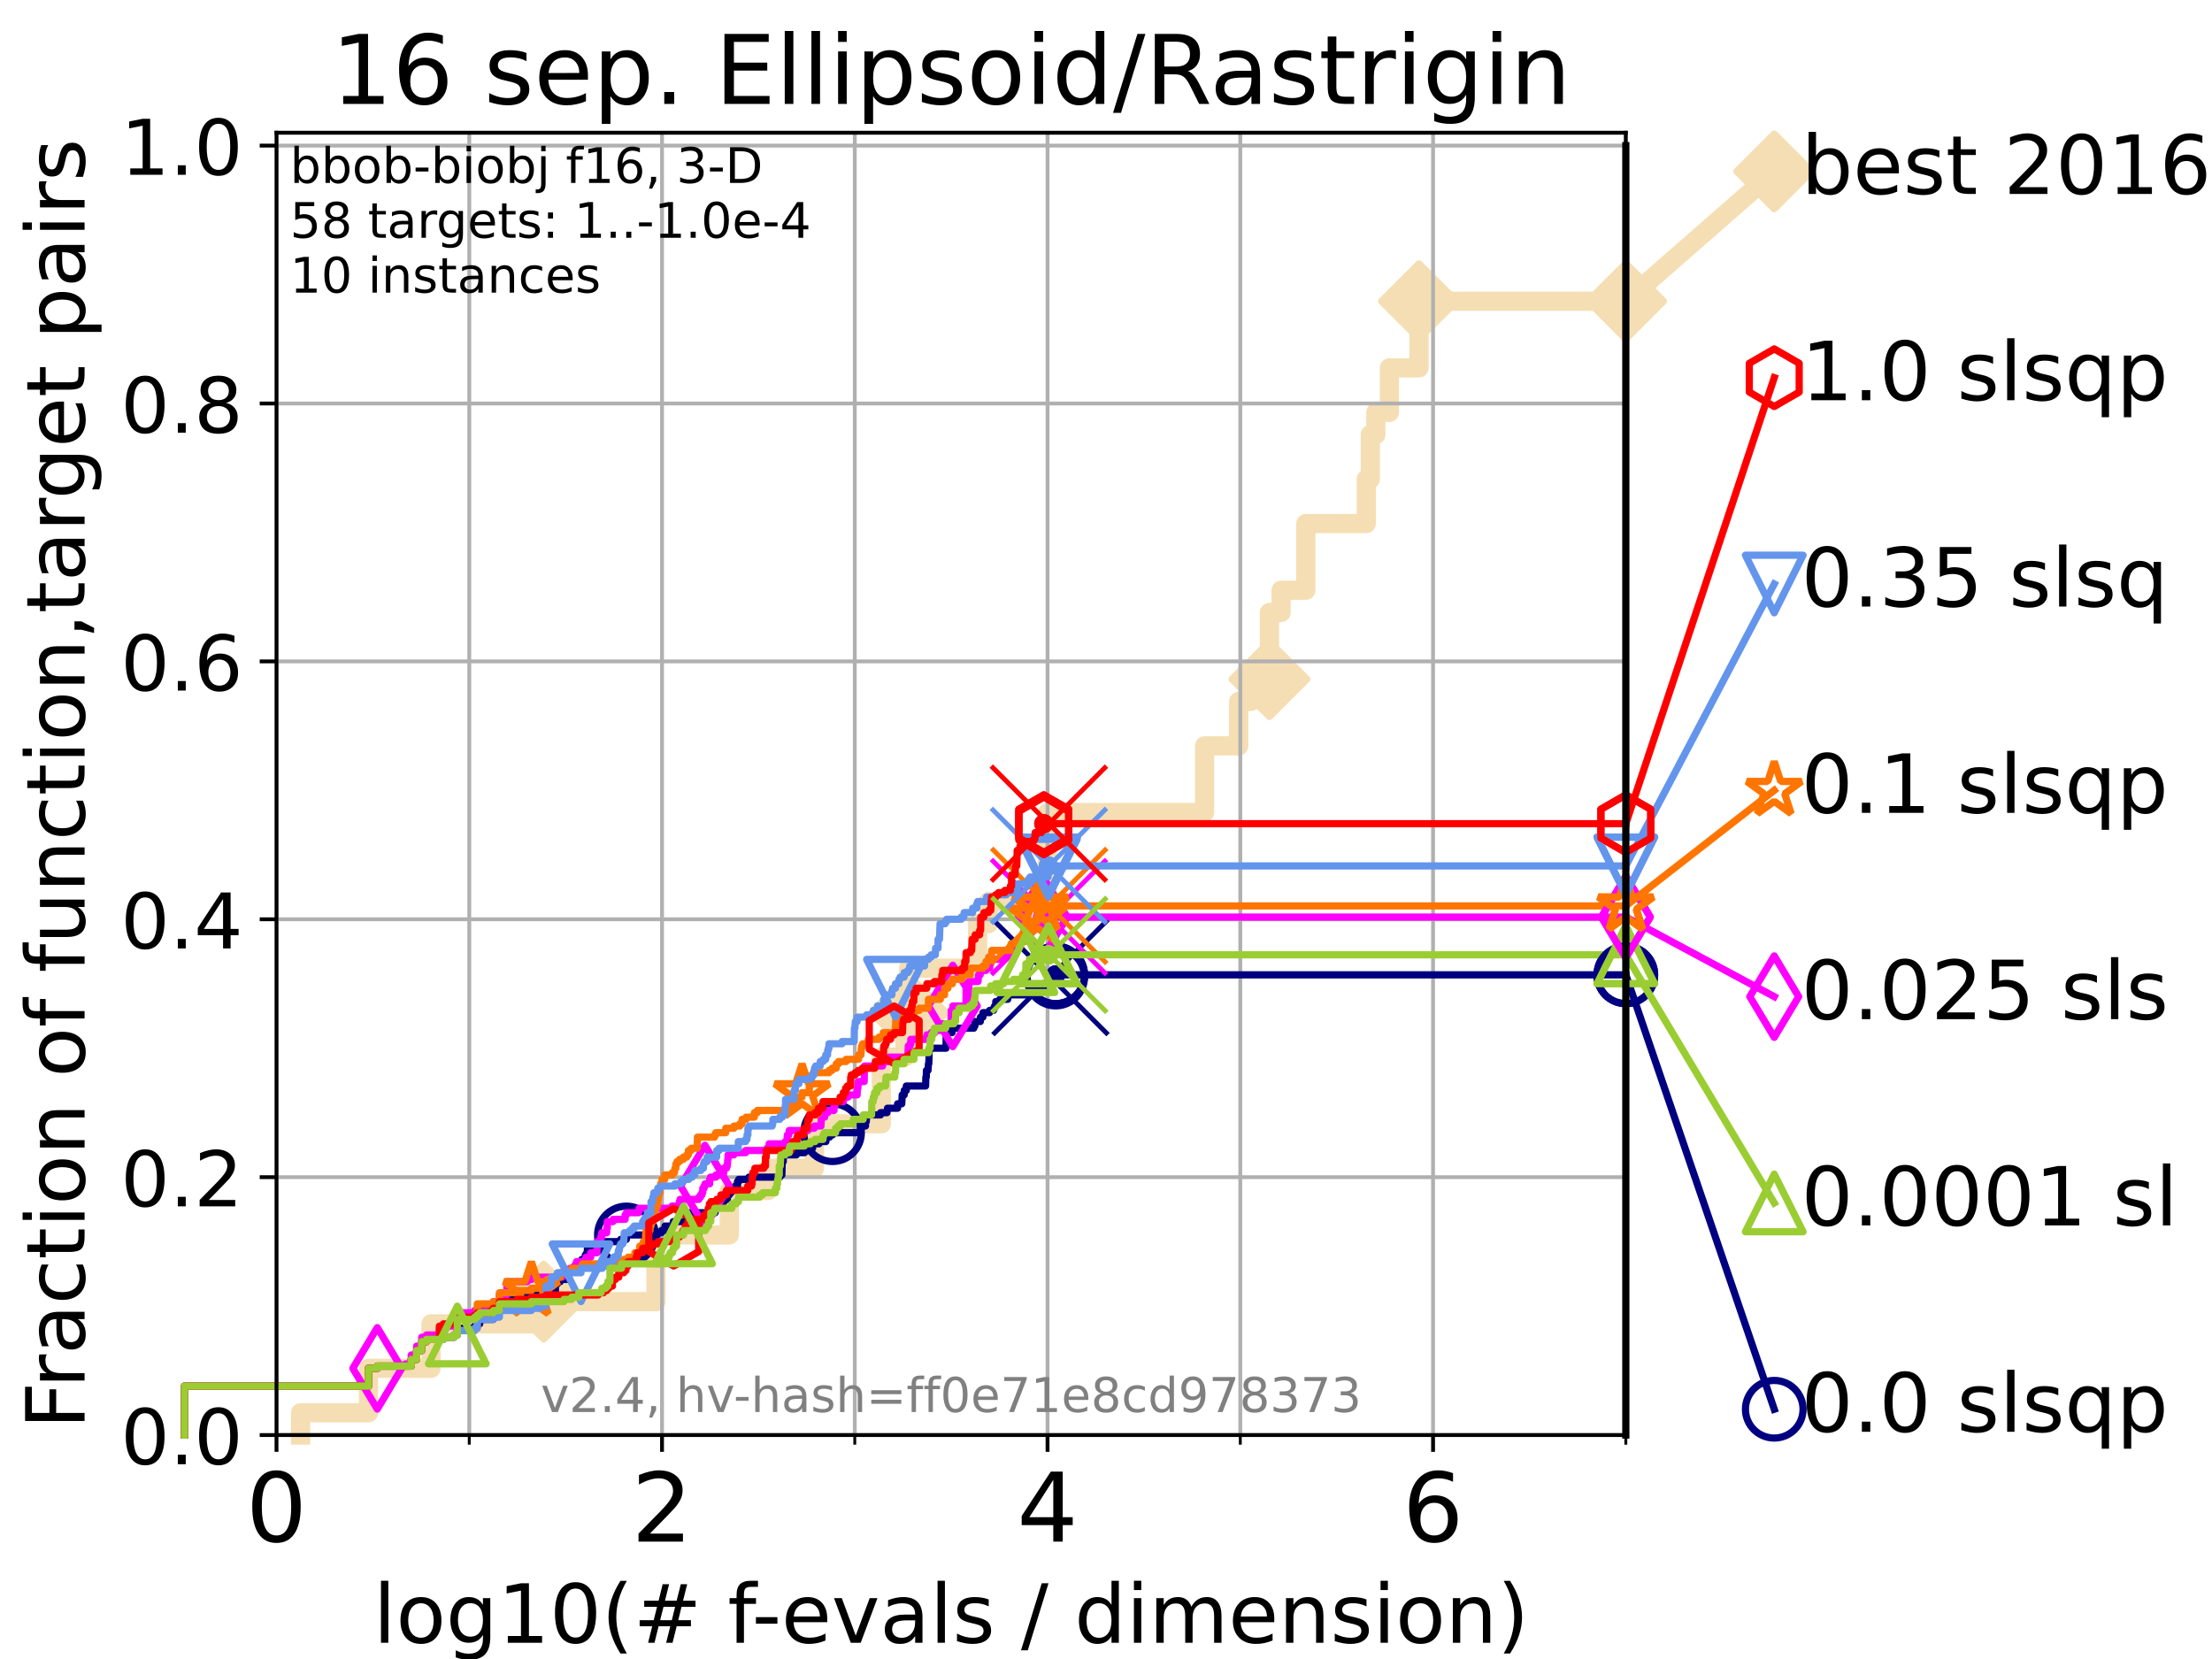 <?xml version="1.0" encoding="utf-8" standalone="no"?>
<!DOCTYPE svg PUBLIC "-//W3C//DTD SVG 1.1//EN"
  "http://www.w3.org/Graphics/SVG/1.1/DTD/svg11.dtd">
<!-- Created with matplotlib (https://matplotlib.org/) -->
<svg height="345.6pt" version="1.1" viewBox="0 0 460.8 345.6" width="460.8pt" xmlns="http://www.w3.org/2000/svg" xmlns:xlink="http://www.w3.org/1999/xlink">
 <defs>
  <style type="text/css">*{stroke-linecap:butt;stroke-linejoin:round;}</style>
 </defs>
 <g id="figure_1">
  <g id="patch_1">
   <path d="M 0 345.6 
L 460.8 345.6 
L 460.8 0 
L 0 0 
z
" style="fill:#ffffff;"/>
  </g>
  <g id="axes_1">
   <g id="patch_2">
    <path d="M 57.6 298.944 
L 338.688 298.944 
L 338.688 27.648 
L 57.6 27.648 
z
" style="fill:#ffffff;"/>
   </g>
   <g id="line2d_1">
    <path d="M 62.617 298.944 
L 62.617 294.313 
L 76.759 294.313 
L 76.759 285.05 
L 89.79 285.05 
L 89.79 275.788 
L 113.264 275.788 
L 113.264 271.157 
L 136.645 271.157 
L 136.645 257.263 
L 151.923 257.263 
L 151.923 248.001 
L 160.038 248.001 
L 160.038 243.37 
L 169.655 243.37 
L 169.655 234.107 
L 183.599 234.107 
L 183.599 220.214 
L 188.532 220.214 
L 188.532 210.951 
L 189.269 210.951 
L 189.269 201.689 
L 203.657 201.689 
L 203.657 192.426 
L 205.908 192.426 
L 205.908 187.795 
L 218.18 187.795 
L 218.18 173.901 
L 218.219 173.901 
L 218.219 169.27 
L 250.938 169.27 
L 250.938 155.377 
L 258.048 155.377 
L 258.048 146.114 
L 260.605 146.114 
L 260.605 141.483 
L 264.445 141.483 
L 264.445 127.589 
L 266.876 127.589 
L 266.876 122.958 
L 272.029 122.958 
L 272.029 109.065 
L 284.619 109.065 
L 284.619 99.802 
L 285.459 99.802 
L 285.459 90.54 
L 286.612 90.54 
L 286.612 85.909 
L 289.432 85.909 
L 289.432 76.646 
L 295.606 76.646 
L 295.606 62.753 
L 338.688 62.753 
" style="fill:none;stroke:#f5deb3;stroke-linecap:square;stroke-width:4;"/>
   </g>
   <g id="line2d_2">
    <defs>
     <path d="M 0 7.778 
L 7.778 0 
L 0 -7.778 
L -7.778 0 
z
" id="mbc8982839b" style="stroke:#f5deb3;stroke-linejoin:miter;stroke-width:1.5;"/>
    </defs>
    <g>
     <use style="fill:#f5deb3;stroke:#f5deb3;stroke-linejoin:miter;stroke-width:1.5;" x="113.264" xlink:href="#mbc8982839b" y="271.157"/>
     <use style="fill:#f5deb3;stroke:#f5deb3;stroke-linejoin:miter;stroke-width:1.5;" x="189.269" xlink:href="#mbc8982839b" y="210.951"/>
     <use style="fill:#f5deb3;stroke:#f5deb3;stroke-linejoin:miter;stroke-width:1.5;" x="264.445" xlink:href="#mbc8982839b" y="141.483"/>
     <use style="fill:#f5deb3;stroke:#f5deb3;stroke-linejoin:miter;stroke-width:1.5;" x="295.606" xlink:href="#mbc8982839b" y="62.753"/>
     <use style="fill:#f5deb3;stroke:#f5deb3;stroke-linejoin:miter;stroke-width:1.5;" x="338.688" xlink:href="#mbc8982839b" y="62.753"/>
    </g>
   </g>
   <g id="line2d_3">
    <path style="fill:none;stroke:#f5deb3;stroke-linecap:square;stroke-width:4;"/>
    <g/>
   </g>
   <g id="line2d_4">
    <path d="M 338.688 62.753 
L 369.608 35.706 
" style="fill:none;stroke:#f5deb3;stroke-linecap:square;stroke-width:4;"/>
    <g>
     <use style="fill:#f5deb3;stroke:#f5deb3;stroke-linejoin:miter;stroke-width:1.5;" x="338.688" xlink:href="#mbc8982839b" y="62.753"/>
     <use style="fill:#f5deb3;stroke:#f5deb3;stroke-linejoin:miter;stroke-width:1.5;" x="369.608" xlink:href="#mbc8982839b" y="35.706"/>
    </g>
   </g>
   <g id="matplotlib.axis_1">
    <g id="xtick_1">
     <g id="line2d_5">
      <path clip-path="url(#p98beb1dc7f)" d="M 57.6 298.944 
L 57.6 27.648 
" style="fill:none;stroke:#b0b0b0;stroke-linecap:square;stroke-width:0.8;"/>
     </g>
     <g id="line2d_6">
      <defs>
       <path d="M 0 0 
L 0 3.5 
" id="m98860b867d" style="stroke:#000000;stroke-width:0.8;"/>
      </defs>
      <g>
       <use style="stroke:#000000;stroke-width:0.8;" x="57.6" xlink:href="#m98860b867d" y="298.944"/>
      </g>
     </g>
     <g id="text_1">
      <!-- 0 -->
      <g transform="translate(51.237 321.141)scale(0.2 -0.2)">
       <defs>
        <path d="M 31.781 66.406 
Q 24.172 66.406 20.328 58.906 
Q 16.5 51.422 16.5 36.375 
Q 16.5 21.391 20.328 13.891 
Q 24.172 6.391 31.781 6.391 
Q 39.453 6.391 43.281 13.891 
Q 47.125 21.391 47.125 36.375 
Q 47.125 51.422 43.281 58.906 
Q 39.453 66.406 31.781 66.406 
z
M 31.781 74.219 
Q 44.047 74.219 50.516 64.516 
Q 56.984 54.828 56.984 36.375 
Q 56.984 17.969 50.516 8.266 
Q 44.047 -1.422 31.781 -1.422 
Q 19.531 -1.422 13.062 8.266 
Q 6.594 17.969 6.594 36.375 
Q 6.594 54.828 13.062 64.516 
Q 19.531 74.219 31.781 74.219 
z
" id="DejaVuSans-48"/>
       </defs>
       <use xlink:href="#DejaVuSans-48"/>
      </g>
     </g>
    </g>
    <g id="xtick_2">
     <g id="line2d_7">
      <path clip-path="url(#p98beb1dc7f)" d="M 137.911 298.944 
L 137.911 27.648 
" style="fill:none;stroke:#b0b0b0;stroke-linecap:square;stroke-width:0.8;"/>
     </g>
     <g id="line2d_8">
      <g>
       <use style="stroke:#000000;stroke-width:0.8;" x="137.911" xlink:href="#m98860b867d" y="298.944"/>
      </g>
     </g>
     <g id="text_2">
      <!-- 2 -->
      <g transform="translate(131.548 321.141)scale(0.2 -0.2)">
       <defs>
        <path d="M 19.188 8.297 
L 53.609 8.297 
L 53.609 0 
L 7.328 0 
L 7.328 8.297 
Q 12.938 14.109 22.625 23.891 
Q 32.328 33.688 34.812 36.531 
Q 39.547 41.844 41.422 45.531 
Q 43.312 49.219 43.312 52.781 
Q 43.312 58.594 39.234 62.25 
Q 35.156 65.922 28.609 65.922 
Q 23.969 65.922 18.812 64.312 
Q 13.672 62.703 7.812 59.422 
L 7.812 69.391 
Q 13.766 71.781 18.938 73 
Q 24.125 74.219 28.422 74.219 
Q 39.75 74.219 46.484 68.547 
Q 53.219 62.891 53.219 53.422 
Q 53.219 48.922 51.531 44.891 
Q 49.859 40.875 45.406 35.406 
Q 44.188 33.984 37.641 27.219 
Q 31.109 20.453 19.188 8.297 
z
" id="DejaVuSans-50"/>
       </defs>
       <use xlink:href="#DejaVuSans-50"/>
      </g>
     </g>
    </g>
    <g id="xtick_3">
     <g id="line2d_9">
      <path clip-path="url(#p98beb1dc7f)" d="M 218.222 298.944 
L 218.222 27.648 
" style="fill:none;stroke:#b0b0b0;stroke-linecap:square;stroke-width:0.8;"/>
     </g>
     <g id="line2d_10">
      <g>
       <use style="stroke:#000000;stroke-width:0.8;" x="218.222" xlink:href="#m98860b867d" y="298.944"/>
      </g>
     </g>
     <g id="text_3">
      <!-- 4 -->
      <g transform="translate(211.859 321.141)scale(0.2 -0.2)">
       <defs>
        <path d="M 37.797 64.312 
L 12.891 25.391 
L 37.797 25.391 
z
M 35.203 72.906 
L 47.609 72.906 
L 47.609 25.391 
L 58.016 25.391 
L 58.016 17.188 
L 47.609 17.188 
L 47.609 0 
L 37.797 0 
L 37.797 17.188 
L 4.891 17.188 
L 4.891 26.703 
z
" id="DejaVuSans-52"/>
       </defs>
       <use xlink:href="#DejaVuSans-52"/>
      </g>
     </g>
    </g>
    <g id="xtick_4">
     <g id="line2d_11">
      <path clip-path="url(#p98beb1dc7f)" d="M 298.533 298.944 
L 298.533 27.648 
" style="fill:none;stroke:#b0b0b0;stroke-linecap:square;stroke-width:0.8;"/>
     </g>
     <g id="line2d_12">
      <g>
       <use style="stroke:#000000;stroke-width:0.8;" x="298.533" xlink:href="#m98860b867d" y="298.944"/>
      </g>
     </g>
     <g id="text_4">
      <!-- 6 -->
      <g transform="translate(292.17 321.141)scale(0.2 -0.2)">
       <defs>
        <path d="M 33.016 40.375 
Q 26.375 40.375 22.484 35.828 
Q 18.609 31.297 18.609 23.391 
Q 18.609 15.531 22.484 10.953 
Q 26.375 6.391 33.016 6.391 
Q 39.656 6.391 43.531 10.953 
Q 47.406 15.531 47.406 23.391 
Q 47.406 31.297 43.531 35.828 
Q 39.656 40.375 33.016 40.375 
z
M 52.594 71.297 
L 52.594 62.312 
Q 48.875 64.062 45.094 64.984 
Q 41.312 65.922 37.594 65.922 
Q 27.828 65.922 22.672 59.328 
Q 17.531 52.734 16.797 39.406 
Q 19.672 43.656 24.016 45.922 
Q 28.375 48.188 33.594 48.188 
Q 44.578 48.188 50.953 41.516 
Q 57.328 34.859 57.328 23.391 
Q 57.328 12.156 50.688 5.359 
Q 44.047 -1.422 33.016 -1.422 
Q 20.359 -1.422 13.672 8.266 
Q 6.984 17.969 6.984 36.375 
Q 6.984 53.656 15.188 63.938 
Q 23.391 74.219 37.203 74.219 
Q 40.922 74.219 44.703 73.484 
Q 48.484 72.75 52.594 71.297 
z
" id="DejaVuSans-54"/>
       </defs>
       <use xlink:href="#DejaVuSans-54"/>
      </g>
     </g>
    </g>
    <g id="xtick_5">
     <g id="line2d_13">
      <path clip-path="url(#p98beb1dc7f)" d="M 97.755 298.944 
L 97.755 27.648 
" style="fill:none;stroke:#b0b0b0;stroke-linecap:square;stroke-width:0.8;"/>
     </g>
     <g id="line2d_14">
      <defs>
       <path d="M 0 0 
L 0 2 
" id="m84cc92bb96" style="stroke:#000000;stroke-width:0.6;"/>
      </defs>
      <g>
       <use style="stroke:#000000;stroke-width:0.6;" x="97.755" xlink:href="#m84cc92bb96" y="298.944"/>
      </g>
     </g>
    </g>
    <g id="xtick_6">
     <g id="line2d_15">
      <path clip-path="url(#p98beb1dc7f)" d="M 178.066 298.944 
L 178.066 27.648 
" style="fill:none;stroke:#b0b0b0;stroke-linecap:square;stroke-width:0.8;"/>
     </g>
     <g id="line2d_16">
      <g>
       <use style="stroke:#000000;stroke-width:0.6;" x="178.066" xlink:href="#m84cc92bb96" y="298.944"/>
      </g>
     </g>
    </g>
    <g id="xtick_7">
     <g id="line2d_17">
      <path clip-path="url(#p98beb1dc7f)" d="M 258.377 298.944 
L 258.377 27.648 
" style="fill:none;stroke:#b0b0b0;stroke-linecap:square;stroke-width:0.8;"/>
     </g>
     <g id="line2d_18">
      <g>
       <use style="stroke:#000000;stroke-width:0.6;" x="258.377" xlink:href="#m84cc92bb96" y="298.944"/>
      </g>
     </g>
    </g>
    <g id="xtick_8">
     <g id="line2d_19">
      <path clip-path="url(#p98beb1dc7f)" d="M 338.688 298.944 
L 338.688 27.648 
" style="fill:none;stroke:#b0b0b0;stroke-linecap:square;stroke-width:0.8;"/>
     </g>
     <g id="line2d_20">
      <g>
       <use style="stroke:#000000;stroke-width:0.6;" x="338.688" xlink:href="#m84cc92bb96" y="298.944"/>
      </g>
     </g>
    </g>
    <g id="text_5">
     <!-- log10(# f-evals / dimension) -->
     <g transform="translate(77.764 342.218)scale(0.17 -0.17)">
      <defs>
       <path d="M 9.422 75.984 
L 18.406 75.984 
L 18.406 0 
L 9.422 0 
z
" id="DejaVuSans-108"/>
       <path d="M 30.609 48.391 
Q 23.391 48.391 19.188 42.75 
Q 14.984 37.109 14.984 27.297 
Q 14.984 17.484 19.156 11.844 
Q 23.344 6.203 30.609 6.203 
Q 37.797 6.203 41.984 11.859 
Q 46.188 17.531 46.188 27.297 
Q 46.188 37.016 41.984 42.703 
Q 37.797 48.391 30.609 48.391 
z
M 30.609 56 
Q 42.328 56 49.016 48.375 
Q 55.719 40.766 55.719 27.297 
Q 55.719 13.875 49.016 6.219 
Q 42.328 -1.422 30.609 -1.422 
Q 18.844 -1.422 12.172 6.219 
Q 5.516 13.875 5.516 27.297 
Q 5.516 40.766 12.172 48.375 
Q 18.844 56 30.609 56 
z
" id="DejaVuSans-111"/>
       <path d="M 45.406 27.984 
Q 45.406 37.75 41.375 43.109 
Q 37.359 48.484 30.078 48.484 
Q 22.859 48.484 18.828 43.109 
Q 14.797 37.75 14.797 27.984 
Q 14.797 18.266 18.828 12.891 
Q 22.859 7.516 30.078 7.516 
Q 37.359 7.516 41.375 12.891 
Q 45.406 18.266 45.406 27.984 
z
M 54.391 6.781 
Q 54.391 -7.172 48.188 -13.984 
Q 42 -20.797 29.203 -20.797 
Q 24.469 -20.797 20.266 -20.094 
Q 16.062 -19.391 12.109 -17.922 
L 12.109 -9.188 
Q 16.062 -11.328 19.922 -12.344 
Q 23.781 -13.375 27.781 -13.375 
Q 36.625 -13.375 41.016 -8.766 
Q 45.406 -4.156 45.406 5.172 
L 45.406 9.625 
Q 42.625 4.781 38.281 2.391 
Q 33.938 0 27.875 0 
Q 17.828 0 11.672 7.656 
Q 5.516 15.328 5.516 27.984 
Q 5.516 40.672 11.672 48.328 
Q 17.828 56 27.875 56 
Q 33.938 56 38.281 53.609 
Q 42.625 51.219 45.406 46.391 
L 45.406 54.688 
L 54.391 54.688 
z
" id="DejaVuSans-103"/>
       <path d="M 12.406 8.297 
L 28.516 8.297 
L 28.516 63.922 
L 10.984 60.406 
L 10.984 69.391 
L 28.422 72.906 
L 38.281 72.906 
L 38.281 8.297 
L 54.391 8.297 
L 54.391 0 
L 12.406 0 
z
" id="DejaVuSans-49"/>
       <path d="M 31 75.875 
Q 24.469 64.656 21.281 53.656 
Q 18.109 42.672 18.109 31.391 
Q 18.109 20.125 21.312 9.062 
Q 24.516 -2 31 -13.188 
L 23.188 -13.188 
Q 15.875 -1.703 12.234 9.375 
Q 8.594 20.453 8.594 31.391 
Q 8.594 42.281 12.203 53.312 
Q 15.828 64.359 23.188 75.875 
z
" id="DejaVuSans-40"/>
       <path d="M 51.125 44 
L 36.922 44 
L 32.812 27.688 
L 47.125 27.688 
z
M 43.797 71.781 
L 38.719 51.516 
L 52.984 51.516 
L 58.109 71.781 
L 65.922 71.781 
L 60.891 51.516 
L 76.125 51.516 
L 76.125 44 
L 58.984 44 
L 54.984 27.688 
L 70.516 27.688 
L 70.516 20.219 
L 53.078 20.219 
L 48 0 
L 40.188 0 
L 45.219 20.219 
L 30.906 20.219 
L 25.875 0 
L 18.016 0 
L 23.094 20.219 
L 7.719 20.219 
L 7.719 27.688 
L 24.906 27.688 
L 29 44 
L 13.281 44 
L 13.281 51.516 
L 30.906 51.516 
L 35.891 71.781 
z
" id="DejaVuSans-35"/>
       <path id="DejaVuSans-32"/>
       <path d="M 37.109 75.984 
L 37.109 68.5 
L 28.516 68.5 
Q 23.688 68.5 21.797 66.547 
Q 19.922 64.594 19.922 59.516 
L 19.922 54.688 
L 34.719 54.688 
L 34.719 47.703 
L 19.922 47.703 
L 19.922 0 
L 10.891 0 
L 10.891 47.703 
L 2.297 47.703 
L 2.297 54.688 
L 10.891 54.688 
L 10.891 58.5 
Q 10.891 67.625 15.141 71.797 
Q 19.391 75.984 28.609 75.984 
z
" id="DejaVuSans-102"/>
       <path d="M 4.891 31.391 
L 31.203 31.391 
L 31.203 23.391 
L 4.891 23.391 
z
" id="DejaVuSans-45"/>
       <path d="M 56.203 29.594 
L 56.203 25.203 
L 14.891 25.203 
Q 15.484 15.922 20.484 11.062 
Q 25.484 6.203 34.422 6.203 
Q 39.594 6.203 44.453 7.469 
Q 49.312 8.734 54.109 11.281 
L 54.109 2.781 
Q 49.266 0.734 44.188 -0.344 
Q 39.109 -1.422 33.891 -1.422 
Q 20.797 -1.422 13.156 6.188 
Q 5.516 13.812 5.516 26.812 
Q 5.516 40.234 12.766 48.109 
Q 20.016 56 32.328 56 
Q 43.359 56 49.781 48.891 
Q 56.203 41.797 56.203 29.594 
z
M 47.219 32.234 
Q 47.125 39.594 43.094 43.984 
Q 39.062 48.391 32.422 48.391 
Q 24.906 48.391 20.391 44.141 
Q 15.875 39.891 15.188 32.172 
z
" id="DejaVuSans-101"/>
       <path d="M 2.984 54.688 
L 12.5 54.688 
L 29.594 8.797 
L 46.688 54.688 
L 56.203 54.688 
L 35.688 0 
L 23.484 0 
z
" id="DejaVuSans-118"/>
       <path d="M 34.281 27.484 
Q 23.391 27.484 19.188 25 
Q 14.984 22.516 14.984 16.5 
Q 14.984 11.719 18.141 8.906 
Q 21.297 6.109 26.703 6.109 
Q 34.188 6.109 38.703 11.406 
Q 43.219 16.703 43.219 25.484 
L 43.219 27.484 
z
M 52.203 31.203 
L 52.203 0 
L 43.219 0 
L 43.219 8.297 
Q 40.141 3.328 35.547 0.953 
Q 30.953 -1.422 24.312 -1.422 
Q 15.922 -1.422 10.953 3.297 
Q 6 8.016 6 15.922 
Q 6 25.141 12.172 29.828 
Q 18.359 34.516 30.609 34.516 
L 43.219 34.516 
L 43.219 35.406 
Q 43.219 41.609 39.141 45 
Q 35.062 48.391 27.688 48.391 
Q 23 48.391 18.547 47.266 
Q 14.109 46.141 10.016 43.891 
L 10.016 52.203 
Q 14.938 54.109 19.578 55.047 
Q 24.219 56 28.609 56 
Q 40.484 56 46.344 49.844 
Q 52.203 43.703 52.203 31.203 
z
" id="DejaVuSans-97"/>
       <path d="M 44.281 53.078 
L 44.281 44.578 
Q 40.484 46.531 36.375 47.5 
Q 32.281 48.484 27.875 48.484 
Q 21.188 48.484 17.844 46.438 
Q 14.5 44.391 14.5 40.281 
Q 14.5 37.156 16.891 35.375 
Q 19.281 33.594 26.516 31.984 
L 29.594 31.297 
Q 39.156 29.25 43.188 25.516 
Q 47.219 21.781 47.219 15.094 
Q 47.219 7.469 41.188 3.016 
Q 35.156 -1.422 24.609 -1.422 
Q 20.219 -1.422 15.453 -0.562 
Q 10.688 0.297 5.422 2 
L 5.422 11.281 
Q 10.406 8.688 15.234 7.391 
Q 20.062 6.109 24.812 6.109 
Q 31.156 6.109 34.562 8.281 
Q 37.984 10.453 37.984 14.406 
Q 37.984 18.062 35.516 20.016 
Q 33.062 21.969 24.703 23.781 
L 21.578 24.516 
Q 13.234 26.266 9.516 29.906 
Q 5.812 33.547 5.812 39.891 
Q 5.812 47.609 11.281 51.797 
Q 16.75 56 26.812 56 
Q 31.781 56 36.172 55.266 
Q 40.578 54.547 44.281 53.078 
z
" id="DejaVuSans-115"/>
       <path d="M 25.391 72.906 
L 33.688 72.906 
L 8.297 -9.281 
L 0 -9.281 
z
" id="DejaVuSans-47"/>
       <path d="M 45.406 46.391 
L 45.406 75.984 
L 54.391 75.984 
L 54.391 0 
L 45.406 0 
L 45.406 8.203 
Q 42.578 3.328 38.25 0.953 
Q 33.938 -1.422 27.875 -1.422 
Q 17.969 -1.422 11.734 6.484 
Q 5.516 14.406 5.516 27.297 
Q 5.516 40.188 11.734 48.094 
Q 17.969 56 27.875 56 
Q 33.938 56 38.25 53.625 
Q 42.578 51.266 45.406 46.391 
z
M 14.797 27.297 
Q 14.797 17.391 18.875 11.75 
Q 22.953 6.109 30.078 6.109 
Q 37.203 6.109 41.297 11.75 
Q 45.406 17.391 45.406 27.297 
Q 45.406 37.203 41.297 42.844 
Q 37.203 48.484 30.078 48.484 
Q 22.953 48.484 18.875 42.844 
Q 14.797 37.203 14.797 27.297 
z
" id="DejaVuSans-100"/>
       <path d="M 9.422 54.688 
L 18.406 54.688 
L 18.406 0 
L 9.422 0 
z
M 9.422 75.984 
L 18.406 75.984 
L 18.406 64.594 
L 9.422 64.594 
z
" id="DejaVuSans-105"/>
       <path d="M 52 44.188 
Q 55.375 50.25 60.062 53.125 
Q 64.75 56 71.094 56 
Q 79.641 56 84.281 50.016 
Q 88.922 44.047 88.922 33.016 
L 88.922 0 
L 79.891 0 
L 79.891 32.719 
Q 79.891 40.578 77.094 44.375 
Q 74.312 48.188 68.609 48.188 
Q 61.625 48.188 57.562 43.547 
Q 53.516 38.922 53.516 30.906 
L 53.516 0 
L 44.484 0 
L 44.484 32.719 
Q 44.484 40.625 41.703 44.406 
Q 38.922 48.188 33.109 48.188 
Q 26.219 48.188 22.156 43.531 
Q 18.109 38.875 18.109 30.906 
L 18.109 0 
L 9.078 0 
L 9.078 54.688 
L 18.109 54.688 
L 18.109 46.188 
Q 21.188 51.219 25.484 53.609 
Q 29.781 56 35.688 56 
Q 41.656 56 45.828 52.969 
Q 50 49.953 52 44.188 
z
" id="DejaVuSans-109"/>
       <path d="M 54.891 33.016 
L 54.891 0 
L 45.906 0 
L 45.906 32.719 
Q 45.906 40.484 42.875 44.328 
Q 39.844 48.188 33.797 48.188 
Q 26.516 48.188 22.312 43.547 
Q 18.109 38.922 18.109 30.906 
L 18.109 0 
L 9.078 0 
L 9.078 54.688 
L 18.109 54.688 
L 18.109 46.188 
Q 21.344 51.125 25.703 53.562 
Q 30.078 56 35.797 56 
Q 45.219 56 50.047 50.172 
Q 54.891 44.344 54.891 33.016 
z
" id="DejaVuSans-110"/>
       <path d="M 8.016 75.875 
L 15.828 75.875 
Q 23.141 64.359 26.781 53.312 
Q 30.422 42.281 30.422 31.391 
Q 30.422 20.453 26.781 9.375 
Q 23.141 -1.703 15.828 -13.188 
L 8.016 -13.188 
Q 14.5 -2 17.703 9.062 
Q 20.906 20.125 20.906 31.391 
Q 20.906 42.672 17.703 53.656 
Q 14.5 64.656 8.016 75.875 
z
" id="DejaVuSans-41"/>
      </defs>
      <use xlink:href="#DejaVuSans-108"/>
      <use x="27.783" xlink:href="#DejaVuSans-111"/>
      <use x="88.965" xlink:href="#DejaVuSans-103"/>
      <use x="152.441" xlink:href="#DejaVuSans-49"/>
      <use x="216.064" xlink:href="#DejaVuSans-48"/>
      <use x="279.688" xlink:href="#DejaVuSans-40"/>
      <use x="318.701" xlink:href="#DejaVuSans-35"/>
      <use x="402.49" xlink:href="#DejaVuSans-32"/>
      <use x="434.277" xlink:href="#DejaVuSans-102"/>
      <use x="463.982" xlink:href="#DejaVuSans-45"/>
      <use x="500.066" xlink:href="#DejaVuSans-101"/>
      <use x="561.59" xlink:href="#DejaVuSans-118"/>
      <use x="620.77" xlink:href="#DejaVuSans-97"/>
      <use x="682.049" xlink:href="#DejaVuSans-108"/>
      <use x="709.832" xlink:href="#DejaVuSans-115"/>
      <use x="761.932" xlink:href="#DejaVuSans-32"/>
      <use x="793.719" xlink:href="#DejaVuSans-47"/>
      <use x="827.41" xlink:href="#DejaVuSans-32"/>
      <use x="859.197" xlink:href="#DejaVuSans-100"/>
      <use x="922.674" xlink:href="#DejaVuSans-105"/>
      <use x="950.457" xlink:href="#DejaVuSans-109"/>
      <use x="1047.869" xlink:href="#DejaVuSans-101"/>
      <use x="1109.393" xlink:href="#DejaVuSans-110"/>
      <use x="1172.771" xlink:href="#DejaVuSans-115"/>
      <use x="1224.871" xlink:href="#DejaVuSans-105"/>
      <use x="1252.654" xlink:href="#DejaVuSans-111"/>
      <use x="1313.836" xlink:href="#DejaVuSans-110"/>
      <use x="1377.215" xlink:href="#DejaVuSans-41"/>
     </g>
    </g>
   </g>
   <g id="matplotlib.axis_2">
    <g id="ytick_1">
     <g id="line2d_21">
      <path clip-path="url(#p98beb1dc7f)" d="M 57.6 298.944 
L 338.688 298.944 
" style="fill:none;stroke:#b0b0b0;stroke-linecap:square;stroke-width:0.8;"/>
     </g>
     <g id="line2d_22">
      <defs>
       <path d="M 0 0 
L -3.5 0 
" id="m0d1455c201" style="stroke:#000000;stroke-width:0.8;"/>
      </defs>
      <g>
       <use style="stroke:#000000;stroke-width:0.8;" x="57.6" xlink:href="#m0d1455c201" y="298.944"/>
      </g>
     </g>
     <g id="text_6">
      <!-- 0.0 -->
      <g transform="translate(25.155 305.023)scale(0.16 -0.16)">
       <defs>
        <path d="M 10.688 12.406 
L 21 12.406 
L 21 0 
L 10.688 0 
z
" id="DejaVuSans-46"/>
       </defs>
       <use xlink:href="#DejaVuSans-48"/>
       <use x="63.623" xlink:href="#DejaVuSans-46"/>
       <use x="95.41" xlink:href="#DejaVuSans-48"/>
      </g>
     </g>
    </g>
    <g id="ytick_2">
     <g id="line2d_23">
      <path clip-path="url(#p98beb1dc7f)" d="M 57.6 245.222 
L 338.688 245.222 
" style="fill:none;stroke:#b0b0b0;stroke-linecap:square;stroke-width:0.8;"/>
     </g>
     <g id="line2d_24">
      <g>
       <use style="stroke:#000000;stroke-width:0.8;" x="57.6" xlink:href="#m0d1455c201" y="245.222"/>
      </g>
     </g>
     <g id="text_7">
      <!-- 0.2 -->
      <g transform="translate(25.155 251.301)scale(0.16 -0.16)">
       <use xlink:href="#DejaVuSans-48"/>
       <use x="63.623" xlink:href="#DejaVuSans-46"/>
       <use x="95.41" xlink:href="#DejaVuSans-50"/>
      </g>
     </g>
    </g>
    <g id="ytick_3">
     <g id="line2d_25">
      <path clip-path="url(#p98beb1dc7f)" d="M 57.6 191.5 
L 338.688 191.5 
" style="fill:none;stroke:#b0b0b0;stroke-linecap:square;stroke-width:0.8;"/>
     </g>
     <g id="line2d_26">
      <g>
       <use style="stroke:#000000;stroke-width:0.8;" x="57.6" xlink:href="#m0d1455c201" y="191.5"/>
      </g>
     </g>
     <g id="text_8">
      <!-- 0.4 -->
      <g transform="translate(25.155 197.579)scale(0.16 -0.16)">
       <use xlink:href="#DejaVuSans-48"/>
       <use x="63.623" xlink:href="#DejaVuSans-46"/>
       <use x="95.41" xlink:href="#DejaVuSans-52"/>
      </g>
     </g>
    </g>
    <g id="ytick_4">
     <g id="line2d_27">
      <path clip-path="url(#p98beb1dc7f)" d="M 57.6 137.778 
L 338.688 137.778 
" style="fill:none;stroke:#b0b0b0;stroke-linecap:square;stroke-width:0.8;"/>
     </g>
     <g id="line2d_28">
      <g>
       <use style="stroke:#000000;stroke-width:0.8;" x="57.6" xlink:href="#m0d1455c201" y="137.778"/>
      </g>
     </g>
     <g id="text_9">
      <!-- 0.6 -->
      <g transform="translate(25.155 143.857)scale(0.16 -0.16)">
       <use xlink:href="#DejaVuSans-48"/>
       <use x="63.623" xlink:href="#DejaVuSans-46"/>
       <use x="95.41" xlink:href="#DejaVuSans-54"/>
      </g>
     </g>
    </g>
    <g id="ytick_5">
     <g id="line2d_29">
      <path clip-path="url(#p98beb1dc7f)" d="M 57.6 84.056 
L 338.688 84.056 
" style="fill:none;stroke:#b0b0b0;stroke-linecap:square;stroke-width:0.8;"/>
     </g>
     <g id="line2d_30">
      <g>
       <use style="stroke:#000000;stroke-width:0.8;" x="57.6" xlink:href="#m0d1455c201" y="84.056"/>
      </g>
     </g>
     <g id="text_10">
      <!-- 0.8 -->
      <g transform="translate(25.155 90.135)scale(0.16 -0.16)">
       <defs>
        <path d="M 31.781 34.625 
Q 24.75 34.625 20.719 30.859 
Q 16.703 27.094 16.703 20.516 
Q 16.703 13.922 20.719 10.156 
Q 24.75 6.391 31.781 6.391 
Q 38.812 6.391 42.859 10.172 
Q 46.922 13.969 46.922 20.516 
Q 46.922 27.094 42.891 30.859 
Q 38.875 34.625 31.781 34.625 
z
M 21.922 38.812 
Q 15.578 40.375 12.031 44.719 
Q 8.5 49.078 8.5 55.328 
Q 8.5 64.062 14.719 69.141 
Q 20.953 74.219 31.781 74.219 
Q 42.672 74.219 48.875 69.141 
Q 55.078 64.062 55.078 55.328 
Q 55.078 49.078 51.531 44.719 
Q 48 40.375 41.703 38.812 
Q 48.828 37.156 52.797 32.312 
Q 56.781 27.484 56.781 20.516 
Q 56.781 9.906 50.312 4.234 
Q 43.844 -1.422 31.781 -1.422 
Q 19.734 -1.422 13.25 4.234 
Q 6.781 9.906 6.781 20.516 
Q 6.781 27.484 10.781 32.312 
Q 14.797 37.156 21.922 38.812 
z
M 18.312 54.391 
Q 18.312 48.734 21.844 45.562 
Q 25.391 42.391 31.781 42.391 
Q 38.141 42.391 41.719 45.562 
Q 45.312 48.734 45.312 54.391 
Q 45.312 60.062 41.719 63.234 
Q 38.141 66.406 31.781 66.406 
Q 25.391 66.406 21.844 63.234 
Q 18.312 60.062 18.312 54.391 
z
" id="DejaVuSans-56"/>
       </defs>
       <use xlink:href="#DejaVuSans-48"/>
       <use x="63.623" xlink:href="#DejaVuSans-46"/>
       <use x="95.41" xlink:href="#DejaVuSans-56"/>
      </g>
     </g>
    </g>
    <g id="ytick_6">
     <g id="line2d_31">
      <path clip-path="url(#p98beb1dc7f)" d="M 57.6 30.334 
L 338.688 30.334 
" style="fill:none;stroke:#b0b0b0;stroke-linecap:square;stroke-width:0.8;"/>
     </g>
     <g id="line2d_32">
      <g>
       <use style="stroke:#000000;stroke-width:0.8;" x="57.6" xlink:href="#m0d1455c201" y="30.334"/>
      </g>
     </g>
     <g id="text_11">
      <!-- 1.0 -->
      <g transform="translate(25.155 36.413)scale(0.16 -0.16)">
       <use xlink:href="#DejaVuSans-49"/>
       <use x="63.623" xlink:href="#DejaVuSans-46"/>
       <use x="95.41" xlink:href="#DejaVuSans-48"/>
      </g>
     </g>
    </g>
    <g id="text_12">
     <!-- Fraction of function,target pairs -->
     <g transform="translate(17.62 297.681)rotate(-90)scale(0.17 -0.17)">
      <defs>
       <path d="M 9.812 72.906 
L 51.703 72.906 
L 51.703 64.594 
L 19.672 64.594 
L 19.672 43.109 
L 48.578 43.109 
L 48.578 34.812 
L 19.672 34.812 
L 19.672 0 
L 9.812 0 
z
" id="DejaVuSans-70"/>
       <path d="M 41.109 46.297 
Q 39.594 47.172 37.812 47.578 
Q 36.031 48 33.891 48 
Q 26.266 48 22.188 43.047 
Q 18.109 38.094 18.109 28.812 
L 18.109 0 
L 9.078 0 
L 9.078 54.688 
L 18.109 54.688 
L 18.109 46.188 
Q 20.953 51.172 25.484 53.578 
Q 30.031 56 36.531 56 
Q 37.453 56 38.578 55.875 
Q 39.703 55.766 41.062 55.516 
z
" id="DejaVuSans-114"/>
       <path d="M 48.781 52.594 
L 48.781 44.188 
Q 44.969 46.297 41.141 47.344 
Q 37.312 48.391 33.406 48.391 
Q 24.656 48.391 19.812 42.844 
Q 14.984 37.312 14.984 27.297 
Q 14.984 17.281 19.812 11.734 
Q 24.656 6.203 33.406 6.203 
Q 37.312 6.203 41.141 7.25 
Q 44.969 8.297 48.781 10.406 
L 48.781 2.094 
Q 45.016 0.344 40.984 -0.531 
Q 36.969 -1.422 32.422 -1.422 
Q 20.062 -1.422 12.781 6.344 
Q 5.516 14.109 5.516 27.297 
Q 5.516 40.672 12.859 48.328 
Q 20.219 56 33.016 56 
Q 37.156 56 41.109 55.141 
Q 45.062 54.297 48.781 52.594 
z
" id="DejaVuSans-99"/>
       <path d="M 18.312 70.219 
L 18.312 54.688 
L 36.812 54.688 
L 36.812 47.703 
L 18.312 47.703 
L 18.312 18.016 
Q 18.312 11.328 20.141 9.422 
Q 21.969 7.516 27.594 7.516 
L 36.812 7.516 
L 36.812 0 
L 27.594 0 
Q 17.188 0 13.234 3.875 
Q 9.281 7.766 9.281 18.016 
L 9.281 47.703 
L 2.688 47.703 
L 2.688 54.688 
L 9.281 54.688 
L 9.281 70.219 
z
" id="DejaVuSans-116"/>
       <path d="M 8.5 21.578 
L 8.5 54.688 
L 17.484 54.688 
L 17.484 21.922 
Q 17.484 14.156 20.5 10.266 
Q 23.531 6.391 29.594 6.391 
Q 36.859 6.391 41.078 11.031 
Q 45.312 15.672 45.312 23.688 
L 45.312 54.688 
L 54.297 54.688 
L 54.297 0 
L 45.312 0 
L 45.312 8.406 
Q 42.047 3.422 37.719 1 
Q 33.406 -1.422 27.688 -1.422 
Q 18.266 -1.422 13.375 4.438 
Q 8.5 10.297 8.5 21.578 
z
M 31.109 56 
z
" id="DejaVuSans-117"/>
       <path d="M 11.719 12.406 
L 22.016 12.406 
L 22.016 4 
L 14.016 -11.625 
L 7.719 -11.625 
L 11.719 4 
z
" id="DejaVuSans-44"/>
       <path d="M 18.109 8.203 
L 18.109 -20.797 
L 9.078 -20.797 
L 9.078 54.688 
L 18.109 54.688 
L 18.109 46.391 
Q 20.953 51.266 25.266 53.625 
Q 29.594 56 35.594 56 
Q 45.562 56 51.781 48.094 
Q 58.016 40.188 58.016 27.297 
Q 58.016 14.406 51.781 6.484 
Q 45.562 -1.422 35.594 -1.422 
Q 29.594 -1.422 25.266 0.953 
Q 20.953 3.328 18.109 8.203 
z
M 48.688 27.297 
Q 48.688 37.203 44.609 42.844 
Q 40.531 48.484 33.406 48.484 
Q 26.266 48.484 22.188 42.844 
Q 18.109 37.203 18.109 27.297 
Q 18.109 17.391 22.188 11.75 
Q 26.266 6.109 33.406 6.109 
Q 40.531 6.109 44.609 11.75 
Q 48.688 17.391 48.688 27.297 
z
" id="DejaVuSans-112"/>
      </defs>
      <use xlink:href="#DejaVuSans-70"/>
      <use x="50.27" xlink:href="#DejaVuSans-114"/>
      <use x="91.383" xlink:href="#DejaVuSans-97"/>
      <use x="152.662" xlink:href="#DejaVuSans-99"/>
      <use x="207.643" xlink:href="#DejaVuSans-116"/>
      <use x="246.852" xlink:href="#DejaVuSans-105"/>
      <use x="274.635" xlink:href="#DejaVuSans-111"/>
      <use x="335.816" xlink:href="#DejaVuSans-110"/>
      <use x="399.195" xlink:href="#DejaVuSans-32"/>
      <use x="430.982" xlink:href="#DejaVuSans-111"/>
      <use x="492.164" xlink:href="#DejaVuSans-102"/>
      <use x="527.369" xlink:href="#DejaVuSans-32"/>
      <use x="559.156" xlink:href="#DejaVuSans-102"/>
      <use x="594.361" xlink:href="#DejaVuSans-117"/>
      <use x="657.74" xlink:href="#DejaVuSans-110"/>
      <use x="721.119" xlink:href="#DejaVuSans-99"/>
      <use x="776.1" xlink:href="#DejaVuSans-116"/>
      <use x="815.309" xlink:href="#DejaVuSans-105"/>
      <use x="843.092" xlink:href="#DejaVuSans-111"/>
      <use x="904.273" xlink:href="#DejaVuSans-110"/>
      <use x="967.652" xlink:href="#DejaVuSans-44"/>
      <use x="999.439" xlink:href="#DejaVuSans-116"/>
      <use x="1038.648" xlink:href="#DejaVuSans-97"/>
      <use x="1099.928" xlink:href="#DejaVuSans-114"/>
      <use x="1139.291" xlink:href="#DejaVuSans-103"/>
      <use x="1202.768" xlink:href="#DejaVuSans-101"/>
      <use x="1264.291" xlink:href="#DejaVuSans-116"/>
      <use x="1303.5" xlink:href="#DejaVuSans-32"/>
      <use x="1335.287" xlink:href="#DejaVuSans-112"/>
      <use x="1398.764" xlink:href="#DejaVuSans-97"/>
      <use x="1460.043" xlink:href="#DejaVuSans-105"/>
      <use x="1487.826" xlink:href="#DejaVuSans-114"/>
      <use x="1528.939" xlink:href="#DejaVuSans-115"/>
     </g>
    </g>
   </g>
   <g id="line2d_33">
    <defs>
     <path d="M 0 1.5 
C 0.398 1.5 0.779 1.342 1.061 1.061 
C 1.342 0.779 1.5 0.398 1.5 0 
C 1.5 -0.398 1.342 -0.779 1.061 -1.061 
C 0.779 -1.342 0.398 -1.5 0 -1.5 
C -0.398 -1.5 -0.779 -1.342 -1.061 -1.061 
C -1.342 -0.779 -1.5 -0.398 -1.5 0 
C -1.5 0.398 -1.342 0.779 -1.061 1.061 
C -0.779 1.342 -0.398 1.5 0 1.5 
z
" id="m204f6d37c4" style="stroke:#f5deb3;"/>
    </defs>
    <g>
     <use style="fill:#f5deb3;stroke:#f5deb3;" x="295.606" xlink:href="#m204f6d37c4" y="62.753"/>
     <use style="fill:#f5deb3;stroke:#f5deb3;" x="295.606" xlink:href="#m204f6d37c4" y="62.753"/>
    </g>
   </g>
   <g id="line2d_34">
    <defs>
     <path d="M 0 1.5 
C 0.398 1.5 0.779 1.342 1.061 1.061 
C 1.342 0.779 1.5 0.398 1.5 0 
C 1.5 -0.398 1.342 -0.779 1.061 -1.061 
C 0.779 -1.342 0.398 -1.5 0 -1.5 
C -0.398 -1.5 -0.779 -1.342 -1.061 -1.061 
C -1.342 -0.779 -1.5 -0.398 -1.5 0 
C -1.5 0.398 -1.342 0.779 -1.061 1.061 
C -0.779 1.342 -0.398 1.5 0 1.5 
z
" id="m5a9ca4c5ec" style="stroke:#000080;"/>
    </defs>
    <g>
     <use style="fill:#000080;stroke:#000080;" x="219.915" xlink:href="#m5a9ca4c5ec" y="203.078"/>
     <use style="fill:#000080;stroke:#000080;" x="219.915" xlink:href="#m5a9ca4c5ec" y="203.078"/>
    </g>
   </g>
   <g id="line2d_35">
    <path d="M 38.441 298.944 
L 38.441 288.755 
L 76.759 288.755 
L 76.759 285.05 
L 78.596 285.05 
L 78.596 284.587 
L 85.667 284.587 
L 85.667 283.198 
L 86.793 283.198 
L 86.793 281.345 
L 87.85 281.345 
L 87.85 279.493 
L 88.847 279.493 
L 88.847 279.03 
L 92.347 279.03 
L 92.347 278.567 
L 94.576 278.567 
L 94.576 278.104 
L 95.26 278.104 
L 95.26 276.714 
L 98.881 276.714 
L 98.881 276.251 
L 99.418 276.251 
L 99.418 275.788 
L 99.938 275.788 
L 99.938 274.862 
L 102.772 274.862 
L 102.772 274.399 
L 103.203 274.399 
L 103.203 273.472 
L 104.034 273.472 
L 104.034 272.083 
L 105.952 272.083 
L 105.952 270.231 
L 110.694 270.231 
L 110.694 269.767 
L 110.969 269.767 
L 110.969 269.304 
L 113.264 269.304 
L 113.264 268.841 
L 115.711 268.841 
L 115.711 267.452 
L 116.122 267.452 
L 116.122 266.989 
L 116.72 266.989 
L 116.72 266.526 
L 118.4 266.526 
L 118.4 265.136 
L 118.925 265.136 
L 118.925 264.673 
L 119.768 264.673 
L 119.768 264.21 
L 121.189 264.21 
L 121.189 262.357 
L 121.931 262.357 
L 121.931 261.431 
L 122.22 261.431 
L 122.22 260.968 
L 122.362 260.968 
L 122.362 260.042 
L 123.985 260.042 
L 123.985 259.579 
L 125.939 259.579 
L 125.939 258.653 
L 129.291 258.653 
L 129.291 258.189 
L 130.488 258.189 
L 130.488 257.263 
L 136.955 257.263 
L 136.955 256.8 
L 137.794 256.8 
L 137.794 256.337 
L 138.539 256.337 
L 138.539 255.411 
L 140.247 255.411 
L 140.247 254.484 
L 143.015 254.484 
L 143.015 254.021 
L 143.23 254.021 
L 143.23 253.558 
L 143.358 253.558 
L 143.358 252.632 
L 148.982 252.632 
L 148.982 251.706 
L 149.257 251.706 
L 149.257 251.243 
L 149.527 251.243 
L 149.527 250.779 
L 150.086 250.779 
L 150.086 250.316 
L 150.85 250.316 
L 150.85 249.853 
L 151.528 249.853 
L 151.528 248.927 
L 151.923 248.927 
L 151.923 248.464 
L 152.309 248.464 
L 152.309 248.001 
L 152.786 248.001 
L 152.786 247.538 
L 153.178 247.538 
L 153.178 247.075 
L 153.633 247.075 
L 153.633 246.148 
L 153.89 246.148 
L 153.89 245.685 
L 156.011 245.685 
L 156.011 245.222 
L 162.461 245.222 
L 162.461 244.759 
L 162.882 244.759 
L 162.952 241.98 
L 163.171 241.98 
L 163.171 240.591 
L 165.897 240.591 
L 165.897 240.128 
L 167.609 240.128 
L 167.609 239.665 
L 168.904 239.665 
L 168.904 239.201 
L 169.283 239.201 
L 169.283 238.275 
L 170.616 238.275 
L 170.616 237.812 
L 172.061 237.812 
L 172.061 236.886 
L 172.815 236.886 
L 172.815 236.423 
L 173.433 236.423 
L 173.433 235.96 
L 179.17 235.96 
L 179.257 234.57 
L 180.3 234.57 
L 180.3 233.644 
L 180.468 233.644 
L 180.554 232.255 
L 183.429 232.255 
L 183.429 231.792 
L 184.769 231.792 
L 184.876 230.865 
L 186.982 230.865 
L 186.982 229.939 
L 187.855 229.939 
L 187.945 228.087 
L 188.368 228.087 
L 188.368 227.16 
L 188.795 227.16 
L 188.795 226.234 
L 192.82 226.234 
L 192.875 224.382 
L 192.964 224.382 
L 192.989 222.992 
L 193.317 222.992 
L 193.409 221.603 
L 193.486 221.603 
L 193.593 218.361 
L 197.072 218.361 
L 197.111 215.119 
L 198.338 215.119 
L 198.338 214.193 
L 202.859 214.193 
L 202.859 213.73 
L 203.089 213.73 
L 203.089 212.804 
L 204.219 212.804 
L 204.246 211.877 
L 204.759 211.877 
L 204.759 210.951 
L 206.148 210.951 
L 206.148 210.488 
L 206.967 210.488 
L 206.967 210.025 
L 207.195 210.025 
L 207.195 209.562 
L 207.434 209.562 
L 207.434 208.635 
L 208.271 208.635 
L 208.271 208.172 
L 209.937 208.172 
L 209.937 207.246 
L 215.734 207.246 
L 215.734 206.783 
L 215.847 206.783 
L 215.847 205.857 
L 217.346 205.857 
L 217.346 204.931 
L 218.536 204.931 
L 218.539 203.541 
L 219.915 203.541 
L 219.915 203.078 
L 338.688 203.078 
L 338.688 203.078 
" style="fill:none;stroke:#000080;stroke-linecap:square;stroke-width:1.5;"/>
   </g>
   <g id="line2d_36">
    <defs>
     <path d="M 0 6 
C 1.591 6 3.117 5.368 4.243 4.243 
C 5.368 3.117 6 1.591 6 0 
C 6 -1.591 5.368 -3.117 4.243 -4.243 
C 3.117 -5.368 1.591 -6 0 -6 
C -1.591 -6 -3.117 -5.368 -4.243 -4.243 
C -5.368 -3.117 -6 -1.591 -6 0 
C -6 1.591 -5.368 3.117 -4.243 4.243 
C -3.117 5.368 -1.591 6 0 6 
z
" id="m805b0096b2" style="stroke:#000080;stroke-width:1.5;"/>
    </defs>
    <g>
     <use style="fill-opacity:0;stroke:#000080;stroke-width:1.5;" x="130.488" xlink:href="#m805b0096b2" y="257.263"/>
     <use style="fill-opacity:0;stroke:#000080;stroke-width:1.5;" x="173.433" xlink:href="#m805b0096b2" y="235.96"/>
     <use style="fill-opacity:0;stroke:#000080;stroke-width:1.5;" x="219.915" xlink:href="#m805b0096b2" y="203.541"/>
     <use style="fill-opacity:0;stroke:#000080;stroke-width:1.5;" x="219.915" xlink:href="#m805b0096b2" y="203.078"/>
     <use style="fill-opacity:0;stroke:#000080;stroke-width:1.5;" x="219.915" xlink:href="#m805b0096b2" y="203.078"/>
     <use style="fill-opacity:0;stroke:#000080;stroke-width:1.5;" x="338.688" xlink:href="#m805b0096b2" y="203.078"/>
    </g>
   </g>
   <g id="line2d_37">
    <path style="fill:none;stroke:#000080;stroke-linecap:square;stroke-width:1.5;"/>
    <g/>
   </g>
   <g id="line2d_38">
    <path clip-path="url(#p98beb1dc7f)" d="M 218.833 203.541 
" style="fill:none;stroke:#000080;stroke-linecap:square;stroke-width:1.5;"/>
    <defs>
     <path d="M -12 12 
L 12 -12 
M -12 -12 
L 12 12 
" id="m71a91ca189" style="stroke:#000080;"/>
    </defs>
    <g clip-path="url(#p98beb1dc7f)">
     <use style="fill:#000080;stroke:#000080;" x="218.833" xlink:href="#m71a91ca189" y="203.541"/>
    </g>
   </g>
   <g id="line2d_39">
    <defs>
     <path d="M 0 1.5 
C 0.398 1.5 0.779 1.342 1.061 1.061 
C 1.342 0.779 1.5 0.398 1.5 0 
C 1.5 -0.398 1.342 -0.779 1.061 -1.061 
C 0.779 -1.342 0.398 -1.5 0 -1.5 
C -0.398 -1.5 -0.779 -1.342 -1.061 -1.061 
C -1.342 -0.779 -1.5 -0.398 -1.5 0 
C -1.5 0.398 -1.342 0.779 -1.061 1.061 
C -0.779 1.342 -0.398 1.5 0 1.5 
z
" id="m4cf26e66e5" style="stroke:#ff00ff;"/>
    </defs>
    <g>
     <use style="fill:#ff00ff;stroke:#ff00ff;" x="217.19" xlink:href="#m4cf26e66e5" y="191.037"/>
     <use style="fill:#ff00ff;stroke:#ff00ff;" x="217.19" xlink:href="#m4cf26e66e5" y="191.037"/>
    </g>
   </g>
   <g id="line2d_40">
    <path d="M 38.441 298.944 
L 38.441 288.755 
L 76.759 288.755 
L 76.759 285.05 
L 78.596 285.05 
L 78.596 284.587 
L 84.464 284.587 
L 84.464 284.124 
L 85.667 284.124 
L 85.667 282.272 
L 86.793 282.272 
L 86.793 280.419 
L 87.85 280.419 
L 87.85 278.567 
L 88.847 278.567 
L 88.847 278.104 
L 91.535 278.104 
L 91.535 276.714 
L 92.347 276.714 
L 92.347 276.251 
L 94.576 276.251 
L 94.576 275.325 
L 95.26 275.325 
L 95.26 274.399 
L 95.918 274.399 
L 95.918 273.935 
L 96.552 273.935 
L 96.552 273.472 
L 98.881 273.472 
L 98.881 273.009 
L 99.418 273.009 
L 99.418 272.546 
L 99.938 272.546 
L 99.938 272.083 
L 102.772 272.083 
L 102.772 271.157 
L 104.034 271.157 
L 104.034 269.767 
L 105.585 269.767 
L 105.585 266.989 
L 109.843 266.989 
L 109.843 266.526 
L 110.694 266.526 
L 110.694 266.062 
L 117.107 266.062 
L 117.107 265.136 
L 118.752 265.136 
L 118.752 264.21 
L 119.603 264.21 
L 119.603 263.747 
L 119.932 263.747 
L 119.932 263.284 
L 120.094 263.284 
L 120.094 262.821 
L 121.931 262.821 
L 121.931 262.357 
L 122.076 262.357 
L 122.076 261.894 
L 123.057 261.894 
L 123.057 260.968 
L 124.369 260.968 
L 124.369 258.653 
L 125.111 258.653 
L 125.111 257.726 
L 125.352 257.726 
L 125.352 256.8 
L 126.395 256.8 
L 126.395 255.874 
L 126.507 255.874 
L 126.507 254.484 
L 127.695 254.484 
L 127.695 254.021 
L 130.219 254.021 
L 130.219 253.095 
L 130.488 253.095 
L 130.488 252.632 
L 133.048 252.632 
L 133.125 251.706 
L 139.991 251.706 
L 139.991 251.243 
L 141.521 251.243 
L 141.521 250.316 
L 141.662 250.316 
L 141.662 249.853 
L 145.591 249.853 
L 145.591 249.39 
L 145.925 249.39 
L 145.925 248.927 
L 146.216 248.927 
L 146.216 248.464 
L 146.396 248.464 
L 146.396 247.538 
L 146.679 247.538 
L 146.679 247.075 
L 146.854 247.075 
L 146.854 246.611 
L 147.835 246.611 
L 147.835 245.685 
L 147.999 245.685 
L 147.999 245.222 
L 149.135 245.222 
L 149.135 244.759 
L 150.458 244.759 
L 150.458 244.296 
L 150.766 244.296 
L 150.766 243.37 
L 151.341 243.37 
L 151.341 242.906 
L 151.502 242.906 
L 151.608 241.517 
L 151.661 241.517 
L 151.661 240.591 
L 152.861 240.591 
L 152.861 240.128 
L 155.318 240.128 
L 155.318 239.665 
L 159.775 239.665 
L 159.775 239.201 
L 160.217 239.201 
L 160.217 238.275 
L 163.576 238.275 
L 163.576 237.812 
L 163.933 237.812 
L 164.024 236.423 
L 164.346 236.423 
L 164.41 235.496 
L 168.324 235.496 
L 168.324 235.033 
L 169.626 235.033 
L 169.626 234.57 
L 171.021 234.57 
L 171.082 232.718 
L 171.805 232.718 
L 171.805 231.792 
L 172.458 231.792 
L 172.458 231.328 
L 173.748 231.328 
L 173.748 230.402 
L 173.926 230.402 
L 173.926 229.476 
L 175.711 229.476 
L 175.711 228.55 
L 176.675 228.55 
L 176.675 228.087 
L 178.554 228.087 
L 178.604 226.697 
L 178.705 226.697 
L 178.812 225.308 
L 180.022 225.308 
L 180.089 222.066 
L 183.863 222.066 
L 183.863 221.14 
L 185.203 221.14 
L 185.203 220.214 
L 189.131 220.214 
L 189.208 217.898 
L 189.581 217.898 
L 189.581 217.435 
L 189.734 217.435 
L 189.734 216.509 
L 193.1 216.509 
L 193.1 215.582 
L 193.995 215.582 
L 193.995 215.119 
L 194.748 215.119 
L 194.748 214.656 
L 195.824 214.656 
L 195.845 213.267 
L 198.117 213.267 
L 198.153 210.488 
L 198.488 210.488 
L 198.488 209.562 
L 201.223 209.562 
L 201.268 205.857 
L 201.838 205.857 
L 201.854 204.467 
L 203.74 204.467 
L 203.85 203.078 
L 204.186 203.078 
L 204.186 202.152 
L 205.404 202.152 
L 205.404 201.689 
L 206.176 201.689 
L 206.176 200.762 
L 206.413 200.762 
L 206.413 199.836 
L 208.395 199.836 
L 208.395 199.373 
L 209.329 199.373 
L 209.329 198.91 
L 210.965 198.91 
L 210.965 197.984 
L 211.344 197.984 
L 211.344 197.521 
L 211.805 197.521 
L 211.805 196.594 
L 212.741 196.594 
L 212.741 195.668 
L 213.076 195.668 
L 213.076 195.205 
L 213.33 195.205 
L 213.411 192.889 
L 217.153 192.889 
L 217.19 191.037 
L 338.688 191.037 
L 338.688 191.037 
" style="fill:none;stroke:#ff00ff;stroke-linecap:square;stroke-width:1.5;"/>
   </g>
   <g id="line2d_41">
    <defs>
     <path d="M 0 8.485 
L 5.091 0 
L 0 -8.485 
L -5.091 0 
z
" id="m8970766ad2" style="stroke:#ff00ff;stroke-linejoin:miter;stroke-width:1.5;"/>
    </defs>
    <g>
     <use style="fill-opacity:0;stroke:#ff00ff;stroke-linejoin:miter;stroke-width:1.5;" x="78.596" xlink:href="#m8970766ad2" y="285.05"/>
     <use style="fill-opacity:0;stroke:#ff00ff;stroke-linejoin:miter;stroke-width:1.5;" x="146.854" xlink:href="#m8970766ad2" y="247.075"/>
     <use style="fill-opacity:0;stroke:#ff00ff;stroke-linejoin:miter;stroke-width:1.5;" x="198.488" xlink:href="#m8970766ad2" y="209.562"/>
     <use style="fill-opacity:0;stroke:#ff00ff;stroke-linejoin:miter;stroke-width:1.5;" x="217.19" xlink:href="#m8970766ad2" y="191.037"/>
     <use style="fill-opacity:0;stroke:#ff00ff;stroke-linejoin:miter;stroke-width:1.5;" x="217.19" xlink:href="#m8970766ad2" y="191.037"/>
     <use style="fill-opacity:0;stroke:#ff00ff;stroke-linejoin:miter;stroke-width:1.5;" x="338.688" xlink:href="#m8970766ad2" y="191.037"/>
    </g>
   </g>
   <g id="line2d_42">
    <path style="fill:none;stroke:#ff00ff;stroke-linecap:square;stroke-width:1.5;"/>
    <g/>
   </g>
   <g id="line2d_43">
    <path clip-path="url(#p98beb1dc7f)" d="M 218.521 191.037 
" style="fill:none;stroke:#ff00ff;stroke-linecap:square;stroke-width:1.5;"/>
    <defs>
     <path d="M -12 12 
L 12 -12 
M -12 -12 
L 12 12 
" id="meff76ac6f4" style="stroke:#ff00ff;"/>
    </defs>
    <g clip-path="url(#p98beb1dc7f)">
     <use style="fill:#ff00ff;stroke:#ff00ff;" x="218.521" xlink:href="#meff76ac6f4" y="191.037"/>
    </g>
   </g>
   <g id="line2d_44">
    <defs>
     <path d="M 0 1.5 
C 0.398 1.5 0.779 1.342 1.061 1.061 
C 1.342 0.779 1.5 0.398 1.5 0 
C 1.5 -0.398 1.342 -0.779 1.061 -1.061 
C 0.779 -1.342 0.398 -1.5 0 -1.5 
C -0.398 -1.5 -0.779 -1.342 -1.061 -1.061 
C -1.342 -0.779 -1.5 -0.398 -1.5 0 
C -1.5 0.398 -1.342 0.779 -1.061 1.061 
C -0.779 1.342 -0.398 1.5 0 1.5 
z
" id="mb33f1486b1" style="stroke:#ff7500;"/>
    </defs>
    <g>
     <use style="fill:#ff7500;stroke:#ff7500;" x="216.719" xlink:href="#mb33f1486b1" y="188.721"/>
     <use style="fill:#ff7500;stroke:#ff7500;" x="216.719" xlink:href="#mb33f1486b1" y="188.721"/>
    </g>
   </g>
   <g id="line2d_45">
    <path d="M 38.441 298.944 
L 38.441 288.755 
L 76.759 288.755 
L 76.759 285.05 
L 78.596 285.05 
L 78.596 284.587 
L 85.667 284.587 
L 85.667 283.198 
L 86.793 283.198 
L 86.793 281.345 
L 87.85 281.345 
L 87.85 279.493 
L 88.847 279.493 
L 88.847 279.03 
L 92.347 279.03 
L 92.347 278.567 
L 94.576 278.567 
L 94.576 278.104 
L 95.26 278.104 
L 95.26 277.177 
L 98.881 277.177 
L 98.881 276.714 
L 99.418 276.714 
L 99.418 271.62 
L 102.772 271.62 
L 102.772 271.157 
L 104.034 271.157 
L 104.034 269.304 
L 107.68 269.304 
L 107.68 268.841 
L 110.694 268.841 
L 110.694 268.378 
L 112.281 268.378 
L 112.281 267.452 
L 113.735 267.452 
L 113.735 266.989 
L 113.966 266.989 
L 113.966 266.526 
L 114.86 266.526 
L 114.86 266.062 
L 116.72 266.062 
L 116.72 265.136 
L 119.097 265.136 
L 119.097 264.21 
L 121.34 264.21 
L 121.34 263.284 
L 125.471 263.284 
L 125.471 262.821 
L 129.945 262.821 
L 129.945 262.357 
L 130.84 262.357 
L 130.84 261.894 
L 132.263 261.894 
L 132.263 260.968 
L 133.277 260.968 
L 133.277 259.579 
L 134.019 259.579 
L 134.019 258.653 
L 134.45 258.653 
L 134.521 256.8 
L 134.591 256.8 
L 134.591 256.337 
L 135.415 256.337 
L 135.415 255.411 
L 135.615 255.411 
L 135.615 254.484 
L 136.073 254.484 
L 136.073 253.095 
L 136.393 253.095 
L 136.457 251.706 
L 136.77 251.706 
L 136.77 251.243 
L 136.955 251.243 
L 137.016 249.853 
L 137.138 249.853 
L 137.138 248.927 
L 137.32 248.927 
L 137.32 248.464 
L 137.499 248.464 
L 137.499 247.538 
L 137.618 247.538 
L 137.618 246.611 
L 137.911 246.611 
L 137.911 245.685 
L 138.483 245.685 
L 138.483 244.759 
L 140.042 244.759 
L 140.042 244.296 
L 140.499 244.296 
L 140.599 243.37 
L 140.797 243.37 
L 140.797 242.443 
L 141.042 242.443 
L 141.042 241.98 
L 141.568 241.98 
L 141.568 241.517 
L 142.352 241.517 
L 142.352 241.054 
L 143.058 241.054 
L 143.058 240.591 
L 143.401 240.591 
L 143.401 239.665 
L 143.985 239.665 
L 143.985 239.201 
L 145.251 239.201 
L 145.289 236.886 
L 148.858 236.886 
L 148.858 236.423 
L 149.104 236.423 
L 149.104 235.96 
L 151.179 235.96 
L 151.179 235.033 
L 152.91 235.033 
L 152.91 234.57 
L 154.121 234.57 
L 154.121 234.107 
L 154.597 234.107 
L 154.597 233.181 
L 155.425 233.181 
L 155.425 232.718 
L 157.147 232.718 
L 157.147 231.792 
L 157.754 231.792 
L 157.754 231.328 
L 164.899 231.328 
L 164.899 230.402 
L 165.022 230.402 
L 165.022 229.939 
L 165.507 229.939 
L 165.507 229.013 
L 166.403 229.013 
L 166.403 228.55 
L 167.082 228.55 
L 167.082 227.623 
L 168.587 227.623 
L 168.587 226.234 
L 168.815 226.234 
L 168.865 224.845 
L 169.022 224.845 
L 169.119 223.918 
L 169.408 223.918 
L 169.408 223.455 
L 172.697 223.455 
L 172.697 222.992 
L 173.326 222.992 
L 173.326 222.529 
L 174.211 222.529 
L 174.211 221.603 
L 174.683 221.603 
L 174.683 221.14 
L 176.261 221.14 
L 176.261 220.677 
L 178.856 220.677 
L 178.856 219.75 
L 179.355 219.75 
L 179.441 218.361 
L 179.494 218.361 
L 179.494 217.898 
L 179.707 217.898 
L 179.707 217.435 
L 180.889 217.435 
L 180.889 216.509 
L 183.118 216.509 
L 183.118 216.045 
L 183.988 216.045 
L 183.988 215.119 
L 186.462 215.119 
L 186.54 213.73 
L 186.576 213.73 
L 186.612 211.877 
L 190.005 211.877 
L 190.005 211.414 
L 190.336 211.414 
L 190.336 210.488 
L 191.504 210.488 
L 191.504 210.025 
L 193.353 210.025 
L 193.416 208.172 
L 195.899 208.172 
L 195.899 207.246 
L 196.762 207.246 
L 196.792 205.857 
L 197.479 205.857 
L 197.494 204.931 
L 198.405 204.931 
L 198.405 204.004 
L 200.413 204.004 
L 200.413 203.078 
L 202.101 203.078 
L 202.136 201.689 
L 204.773 201.689 
L 204.773 201.226 
L 205.404 201.226 
L 205.404 200.299 
L 205.955 200.299 
L 205.955 199.373 
L 206.501 199.373 
L 206.594 197.984 
L 210.46 197.984 
L 210.46 197.057 
L 210.629 197.057 
L 210.629 196.594 
L 212.555 196.594 
L 212.555 196.131 
L 213.472 196.131 
L 213.487 194.279 
L 214.062 194.279 
L 214.062 193.353 
L 214.33 193.353 
L 214.33 192.889 
L 214.737 192.889 
L 214.737 191.963 
L 216.089 191.963 
L 216.134 190.574 
L 216.681 190.574 
L 216.719 188.721 
L 338.688 188.721 
L 338.688 188.721 
" style="fill:none;stroke:#ff7500;stroke-linecap:square;stroke-width:1.5;"/>
   </g>
   <g id="line2d_46">
    <defs>
     <path d="M 0 -6 
L -1.347 -1.854 
L -5.706 -1.854 
L -2.18 0.708 
L -3.527 4.854 
L -0 2.292 
L 3.527 4.854 
L 2.18 0.708 
L 5.706 -1.854 
L 1.347 -1.854 
z
" id="m6578fc47dd" style="stroke:#ff7500;stroke-linejoin:bevel;stroke-width:1.5;"/>
    </defs>
    <g>
     <use style="fill-opacity:0;stroke:#ff7500;stroke-linejoin:bevel;stroke-width:1.5;" x="110.694" xlink:href="#m6578fc47dd" y="268.841"/>
     <use style="fill-opacity:0;stroke:#ff7500;stroke-linejoin:bevel;stroke-width:1.5;" x="167.082" xlink:href="#m6578fc47dd" y="227.623"/>
     <use style="fill-opacity:0;stroke:#ff7500;stroke-linejoin:bevel;stroke-width:1.5;" x="216.134" xlink:href="#m6578fc47dd" y="191.037"/>
     <use style="fill-opacity:0;stroke:#ff7500;stroke-linejoin:bevel;stroke-width:1.5;" x="216.719" xlink:href="#m6578fc47dd" y="188.721"/>
     <use style="fill-opacity:0;stroke:#ff7500;stroke-linejoin:bevel;stroke-width:1.5;" x="216.719" xlink:href="#m6578fc47dd" y="188.721"/>
     <use style="fill-opacity:0;stroke:#ff7500;stroke-linejoin:bevel;stroke-width:1.5;" x="338.688" xlink:href="#m6578fc47dd" y="188.721"/>
    </g>
   </g>
   <g id="line2d_47">
    <path style="fill:none;stroke:#ff7500;stroke-linecap:square;stroke-width:1.5;"/>
    <g/>
   </g>
   <g id="line2d_48">
    <path clip-path="url(#p98beb1dc7f)" d="M 218.568 188.721 
" style="fill:none;stroke:#ff7500;stroke-linecap:square;stroke-width:1.5;"/>
    <defs>
     <path d="M -12 12 
L 12 -12 
M -12 -12 
L 12 12 
" id="m4831ccb9d3" style="stroke:#ff7500;"/>
    </defs>
    <g clip-path="url(#p98beb1dc7f)">
     <use style="fill:#ff7500;stroke:#ff7500;" x="218.568" xlink:href="#m4831ccb9d3" y="188.721"/>
    </g>
   </g>
   <g id="line2d_49">
    <defs>
     <path d="M 0 1.5 
C 0.398 1.5 0.779 1.342 1.061 1.061 
C 1.342 0.779 1.5 0.398 1.5 0 
C 1.5 -0.398 1.342 -0.779 1.061 -1.061 
C 0.779 -1.342 0.398 -1.5 0 -1.5 
C -0.398 -1.5 -0.779 -1.342 -1.061 -1.061 
C -1.342 -0.779 -1.5 -0.398 -1.5 0 
C -1.5 0.398 -1.342 0.779 -1.061 1.061 
C -0.779 1.342 -0.398 1.5 0 1.5 
z
" id="m42b61d8a78" style="stroke:#6495ed;"/>
    </defs>
    <g>
     <use style="fill:#6495ed;stroke:#6495ed;" x="218.394" xlink:href="#m42b61d8a78" y="180.385"/>
     <use style="fill:#6495ed;stroke:#6495ed;" x="218.394" xlink:href="#m42b61d8a78" y="180.385"/>
    </g>
   </g>
   <g id="line2d_50">
    <path d="M 38.441 298.944 
L 38.441 288.755 
L 76.759 288.755 
L 76.759 285.05 
L 78.596 285.05 
L 78.596 284.587 
L 85.667 284.587 
L 85.667 283.198 
L 86.793 283.198 
L 86.793 281.345 
L 87.85 281.345 
L 87.85 279.493 
L 88.847 279.493 
L 88.847 279.03 
L 92.347 279.03 
L 92.347 278.567 
L 94.576 278.567 
L 94.576 278.104 
L 95.26 278.104 
L 95.26 277.177 
L 98.881 277.177 
L 98.881 276.714 
L 99.418 276.714 
L 99.418 274.862 
L 102.772 274.862 
L 102.772 274.399 
L 104.034 274.399 
L 104.034 273.009 
L 110.694 273.009 
L 110.694 272.546 
L 112.532 272.546 
L 112.532 272.083 
L 113.735 272.083 
L 113.735 267.915 
L 114.86 267.915 
L 114.86 266.062 
L 115.918 266.062 
L 115.918 265.599 
L 116.122 265.599 
L 116.122 265.136 
L 121.037 265.136 
L 121.037 264.21 
L 125.471 264.21 
L 125.471 263.747 
L 126.507 263.747 
L 126.507 262.821 
L 127.799 262.821 
L 127.799 261.894 
L 128.511 261.894 
L 128.511 261.431 
L 128.808 261.431 
L 128.808 260.505 
L 129.002 260.505 
L 129.099 259.579 
L 129.291 259.579 
L 129.291 259.116 
L 129.761 259.116 
L 129.761 258.653 
L 129.945 258.653 
L 130.037 256.8 
L 131.185 256.8 
L 131.185 256.337 
L 131.691 256.337 
L 131.691 255.874 
L 132.101 255.874 
L 132.101 255.411 
L 133.8 255.411 
L 133.873 254.484 
L 134.164 254.484 
L 134.164 254.021 
L 134.45 254.021 
L 134.45 253.558 
L 134.801 253.558 
L 134.87 252.632 
L 135.615 252.632 
L 135.615 250.316 
L 136.009 250.316 
L 136.009 249.39 
L 136.138 249.39 
L 136.202 248.464 
L 137.016 248.464 
L 137.016 247.538 
L 137.559 247.538 
L 137.559 247.075 
L 140.599 247.075 
L 140.599 246.611 
L 141.849 246.611 
L 141.849 246.148 
L 142.307 246.148 
L 142.307 245.685 
L 143.486 245.685 
L 143.486 245.222 
L 144.189 245.222 
L 144.189 244.759 
L 144.748 244.759 
L 144.748 243.833 
L 145.998 243.833 
L 145.998 243.37 
L 146.538 243.37 
L 146.538 242.443 
L 146.714 242.443 
L 146.714 241.98 
L 147.301 241.98 
L 147.301 241.054 
L 149.287 241.054 
L 149.287 239.665 
L 149.794 239.665 
L 149.794 239.201 
L 153.797 239.201 
L 153.797 237.812 
L 155.318 237.812 
L 155.318 237.349 
L 155.616 237.349 
L 155.616 236.423 
L 155.804 236.423 
L 155.804 235.033 
L 156.032 235.033 
L 156.032 234.57 
L 160.868 234.57 
L 160.868 234.107 
L 160.992 234.107 
L 160.992 233.181 
L 162.432 233.181 
L 162.432 232.718 
L 162.979 232.718 
L 162.979 232.255 
L 163.51 232.255 
L 163.563 230.402 
L 163.643 230.402 
L 163.643 229.013 
L 165.423 229.013 
L 165.423 227.16 
L 165.685 227.16 
L 165.685 226.234 
L 165.803 226.234 
L 165.803 225.771 
L 166.415 225.771 
L 166.415 224.845 
L 168.825 224.845 
L 168.825 224.382 
L 169.216 224.382 
L 169.216 223.918 
L 169.56 223.918 
L 169.664 222.529 
L 169.907 222.529 
L 169.907 222.066 
L 170.864 222.066 
L 170.864 221.14 
L 171.494 221.14 
L 171.494 220.677 
L 172.02 220.677 
L 172.02 219.75 
L 172.402 219.75 
L 172.402 218.824 
L 172.546 218.824 
L 172.546 218.361 
L 172.689 218.361 
L 172.689 217.435 
L 175.416 217.435 
L 175.416 216.972 
L 177.95 216.972 
L 177.979 214.193 
L 178.095 214.193 
L 178.171 212.804 
L 178.554 212.804 
L 178.554 211.877 
L 180.524 211.877 
L 180.524 211.414 
L 181.934 211.414 
L 181.934 210.488 
L 182.789 210.488 
L 182.789 209.562 
L 184.091 209.562 
L 184.091 208.172 
L 184.737 208.172 
L 184.737 207.246 
L 185.81 207.246 
L 185.81 206.32 
L 185.951 206.32 
L 185.951 205.857 
L 186.54 205.857 
L 186.54 204.931 
L 187.227 204.931 
L 187.269 204.004 
L 187.514 204.004 
L 187.514 203.541 
L 188.356 203.541 
L 188.356 202.615 
L 189.109 202.615 
L 189.109 202.152 
L 189.427 202.152 
L 189.527 201.226 
L 192.612 201.226 
L 192.612 199.836 
L 193.447 199.836 
L 193.447 199.373 
L 193.974 199.373 
L 193.974 198.91 
L 194.834 198.91 
L 194.901 197.521 
L 195.409 197.521 
L 195.414 195.668 
L 195.712 195.668 
L 195.815 192.889 
L 195.826 192.889 
L 195.826 192.426 
L 196.897 192.426 
L 196.897 191.963 
L 197.204 191.963 
L 197.204 191.5 
L 200.246 191.5 
L 200.246 191.037 
L 200.783 191.037 
L 200.843 190.111 
L 202.626 190.111 
L 202.626 189.184 
L 203.486 189.184 
L 203.486 188.258 
L 203.664 188.258 
L 203.664 187.795 
L 205.536 187.795 
L 205.536 186.869 
L 207.493 186.869 
L 207.493 186.406 
L 209.662 186.406 
L 209.662 185.943 
L 211.81 185.943 
L 211.81 185.016 
L 212.089 185.016 
L 212.089 184.09 
L 214.23 184.09 
L 214.23 183.164 
L 214.593 183.164 
L 214.593 182.701 
L 218.327 182.701 
L 218.394 180.385 
L 338.688 180.385 
L 338.688 180.385 
" style="fill:none;stroke:#6495ed;stroke-linecap:square;stroke-width:1.5;"/>
   </g>
   <g id="line2d_51">
    <defs>
     <path d="M -0 6 
L 6 -6 
L -6 -6 
z
" id="m36824d6272" style="stroke:#6495ed;stroke-linejoin:miter;stroke-width:1.5;"/>
    </defs>
    <g>
     <use style="fill-opacity:0;stroke:#6495ed;stroke-linejoin:miter;stroke-width:1.5;" x="121.037" xlink:href="#m36824d6272" y="265.136"/>
     <use style="fill-opacity:0;stroke:#6495ed;stroke-linejoin:miter;stroke-width:1.5;" x="186.54" xlink:href="#m36824d6272" y="205.857"/>
     <use style="fill-opacity:0;stroke:#6495ed;stroke-linejoin:miter;stroke-width:1.5;" x="218.394" xlink:href="#m36824d6272" y="180.848"/>
     <use style="fill-opacity:0;stroke:#6495ed;stroke-linejoin:miter;stroke-width:1.5;" x="218.394" xlink:href="#m36824d6272" y="180.385"/>
     <use style="fill-opacity:0;stroke:#6495ed;stroke-linejoin:miter;stroke-width:1.5;" x="218.394" xlink:href="#m36824d6272" y="180.385"/>
     <use style="fill-opacity:0;stroke:#6495ed;stroke-linejoin:miter;stroke-width:1.5;" x="338.688" xlink:href="#m36824d6272" y="180.385"/>
    </g>
   </g>
   <g id="line2d_52">
    <path style="fill:none;stroke:#6495ed;stroke-linecap:square;stroke-width:1.5;"/>
    <g/>
   </g>
   <g id="line2d_53">
    <path clip-path="url(#p98beb1dc7f)" d="M 218.506 180.385 
" style="fill:none;stroke:#6495ed;stroke-linecap:square;stroke-width:1.5;"/>
    <defs>
     <path d="M -12 12 
L 12 -12 
M -12 -12 
L 12 12 
" id="md62a545cd8" style="stroke:#6495ed;"/>
    </defs>
    <g clip-path="url(#p98beb1dc7f)">
     <use style="fill:#6495ed;stroke:#6495ed;" x="218.506" xlink:href="#md62a545cd8" y="180.385"/>
    </g>
   </g>
   <g id="line2d_54">
    <defs>
     <path d="M 0 1.5 
C 0.398 1.5 0.779 1.342 1.061 1.061 
C 1.342 0.779 1.5 0.398 1.5 0 
C 1.5 -0.398 1.342 -0.779 1.061 -1.061 
C 0.779 -1.342 0.398 -1.5 0 -1.5 
C -0.398 -1.5 -0.779 -1.342 -1.061 -1.061 
C -1.342 -0.779 -1.5 -0.398 -1.5 0 
C -1.5 0.398 -1.342 0.779 -1.061 1.061 
C -0.779 1.342 -0.398 1.5 0 1.5 
z
" id="m41d4025448" style="stroke:#ff0000;"/>
    </defs>
    <g>
     <use style="fill:#ff0000;stroke:#ff0000;" x="217.442" xlink:href="#m41d4025448" y="171.586"/>
     <use style="fill:#ff0000;stroke:#ff0000;" x="217.442" xlink:href="#m41d4025448" y="171.586"/>
    </g>
   </g>
   <g id="line2d_55">
    <path d="M 38.441 298.944 
L 38.441 288.755 
L 76.759 288.755 
L 76.759 285.05 
L 78.596 285.05 
L 78.596 284.587 
L 85.667 284.587 
L 85.667 283.198 
L 86.793 283.198 
L 86.793 281.345 
L 87.85 281.345 
L 87.85 279.493 
L 88.847 279.493 
L 88.847 279.03 
L 91.535 279.03 
L 91.535 276.251 
L 92.347 276.251 
L 92.347 275.788 
L 94.576 275.788 
L 94.576 275.325 
L 95.26 275.325 
L 95.26 274.399 
L 98.881 274.399 
L 98.881 273.935 
L 99.418 273.935 
L 99.418 273.472 
L 102.331 273.472 
L 102.331 273.009 
L 102.772 273.009 
L 102.772 272.546 
L 104.034 272.546 
L 104.034 271.157 
L 107.68 271.157 
L 107.68 270.694 
L 110.694 270.694 
L 110.694 270.231 
L 113.735 270.231 
L 113.735 269.767 
L 124.62 269.767 
L 124.62 269.304 
L 125.706 269.304 
L 125.706 268.841 
L 126.395 268.841 
L 126.395 268.378 
L 126.839 268.378 
L 126.839 267.915 
L 127.59 267.915 
L 127.59 266.526 
L 128.21 266.526 
L 128.21 266.062 
L 128.905 266.062 
L 128.905 265.136 
L 129.945 265.136 
L 129.945 264.673 
L 130.398 264.673 
L 130.398 263.747 
L 130.84 263.747 
L 130.84 262.821 
L 132.502 262.821 
L 132.502 261.894 
L 132.738 261.894 
L 132.738 260.968 
L 133.873 260.968 
L 133.873 260.042 
L 135.145 260.042 
L 135.145 259.579 
L 135.879 259.579 
L 135.879 259.116 
L 137.077 259.116 
L 137.077 258.653 
L 140.348 258.653 
L 140.348 257.726 
L 141.521 257.726 
L 141.521 257.263 
L 142.261 257.263 
L 142.261 256.337 
L 142.753 256.337 
L 142.753 255.411 
L 143.187 255.411 
L 143.187 254.948 
L 143.316 254.948 
L 143.316 254.484 
L 144.108 254.484 
L 144.108 254.021 
L 146.503 254.021 
L 146.503 253.558 
L 146.679 253.558 
L 146.679 253.095 
L 147.199 253.095 
L 147.199 252.632 
L 147.537 252.632 
L 147.537 251.706 
L 147.77 251.706 
L 147.77 250.779 
L 148.097 250.779 
L 148.097 250.316 
L 149.317 250.316 
L 149.317 249.853 
L 150.172 249.853 
L 150.172 248.927 
L 151.341 248.927 
L 151.341 248.001 
L 155.763 248.001 
L 155.763 247.075 
L 156.559 247.075 
L 156.559 246.611 
L 156.678 246.611 
L 156.678 245.222 
L 156.816 245.222 
L 156.816 244.296 
L 157.243 244.296 
L 157.243 243.37 
L 159.133 243.37 
L 159.133 242.906 
L 159.457 242.906 
L 159.457 241.054 
L 159.625 241.054 
L 159.625 239.665 
L 164.825 239.665 
L 164.837 238.738 
L 164.973 238.738 
L 164.973 238.275 
L 165.133 238.275 
L 165.133 237.812 
L 166.025 237.812 
L 166.025 236.886 
L 166.244 236.886 
L 166.244 236.423 
L 167.406 236.423 
L 167.406 235.496 
L 167.534 235.496 
L 167.534 235.033 
L 168.141 235.033 
L 168.243 233.644 
L 168.294 233.644 
L 168.294 233.181 
L 168.587 233.181 
L 168.587 232.255 
L 169.767 232.255 
L 169.767 231.792 
L 170.5 231.792 
L 170.5 230.865 
L 171.417 230.865 
L 171.434 229.476 
L 174.998 229.476 
L 174.998 228.55 
L 175.658 228.55 
L 175.658 227.623 
L 176.145 227.623 
L 176.145 226.697 
L 176.498 226.697 
L 176.498 226.234 
L 177.172 226.234 
L 177.221 224.382 
L 177.324 224.382 
L 177.324 223.918 
L 178.147 223.918 
L 178.147 223.455 
L 178.784 223.455 
L 178.784 222.992 
L 179.617 222.992 
L 179.617 222.529 
L 182.225 222.529 
L 182.225 221.603 
L 182.344 221.603 
L 182.344 221.14 
L 183.817 221.14 
L 183.817 220.677 
L 184.005 220.677 
L 184.104 217.898 
L 184.429 217.898 
L 184.429 217.435 
L 184.606 217.435 
L 184.71 216.509 
L 185.524 216.509 
L 185.524 215.582 
L 186.277 215.582 
L 186.277 215.119 
L 188.001 215.119 
L 188.086 212.804 
L 188.226 212.804 
L 188.226 212.34 
L 189.363 212.34 
L 189.424 210.488 
L 189.885 210.488 
L 189.885 209.562 
L 190.032 209.562 
L 190.079 208.635 
L 190.354 208.635 
L 190.411 206.783 
L 190.847 206.783 
L 190.847 205.857 
L 193.085 205.857 
L 193.085 204.931 
L 194.636 204.931 
L 194.636 204.467 
L 196.171 204.467 
L 196.212 203.078 
L 196.384 203.078 
L 196.384 202.152 
L 200.436 202.152 
L 200.436 201.689 
L 200.941 201.689 
L 200.966 200.299 
L 201.21 200.299 
L 201.253 198.447 
L 202.158 198.447 
L 202.158 197.984 
L 202.414 197.984 
L 202.508 195.668 
L 203.139 195.668 
L 203.139 194.742 
L 204.073 194.742 
L 204.073 193.816 
L 204.276 193.816 
L 204.314 191.037 
L 204.955 191.037 
L 204.955 190.111 
L 205.95 190.111 
L 205.95 189.648 
L 206.397 189.648 
L 206.472 187.795 
L 206.542 187.795 
L 206.542 186.869 
L 207.404 186.869 
L 207.404 186.406 
L 208.002 186.406 
L 208.002 185.943 
L 209.317 185.943 
L 209.317 185.479 
L 210.484 185.479 
L 210.484 184.553 
L 210.729 184.553 
L 210.729 182.238 
L 211.45 182.238 
L 211.551 180.385 
L 211.816 180.385 
L 211.895 177.143 
L 212.438 177.143 
L 212.489 176.217 
L 213.095 176.217 
L 213.095 175.754 
L 213.345 175.754 
L 213.345 175.291 
L 215.312 175.291 
L 215.312 174.828 
L 215.567 174.828 
L 215.647 173.438 
L 216.935 173.438 
L 216.935 172.512 
L 217.432 172.512 
L 217.442 171.586 
L 338.688 171.586 
L 338.688 171.586 
" style="fill:none;stroke:#ff0000;stroke-linecap:square;stroke-width:1.5;"/>
   </g>
   <g id="line2d_56">
    <defs>
     <path d="M 0 -6 
L -5.196 -3 
L -5.196 3 
L -0 6 
L 5.196 3 
L 5.196 -3 
z
" id="m5d86b2edf0" style="stroke:#ff0000;stroke-linejoin:miter;stroke-width:1.5;"/>
    </defs>
    <g>
     <use style="fill-opacity:0;stroke:#ff0000;stroke-linejoin:miter;stroke-width:1.5;" x="140.348" xlink:href="#m5d86b2edf0" y="257.726"/>
     <use style="fill-opacity:0;stroke:#ff0000;stroke-linejoin:miter;stroke-width:1.5;" x="186.277" xlink:href="#m5d86b2edf0" y="215.582"/>
     <use style="fill-opacity:0;stroke:#ff0000;stroke-linejoin:miter;stroke-width:1.5;" x="217.442" xlink:href="#m5d86b2edf0" y="172.049"/>
     <use style="fill-opacity:0;stroke:#ff0000;stroke-linejoin:miter;stroke-width:1.5;" x="217.442" xlink:href="#m5d86b2edf0" y="171.586"/>
     <use style="fill-opacity:0;stroke:#ff0000;stroke-linejoin:miter;stroke-width:1.5;" x="217.442" xlink:href="#m5d86b2edf0" y="171.586"/>
     <use style="fill-opacity:0;stroke:#ff0000;stroke-linejoin:miter;stroke-width:1.5;" x="338.688" xlink:href="#m5d86b2edf0" y="171.586"/>
    </g>
   </g>
   <g id="line2d_57">
    <path style="fill:none;stroke:#ff0000;stroke-linecap:square;stroke-width:1.5;"/>
    <g/>
   </g>
   <g id="line2d_58">
    <path clip-path="url(#p98beb1dc7f)" d="M 218.504 171.586 
" style="fill:none;stroke:#ff0000;stroke-linecap:square;stroke-width:1.5;"/>
    <defs>
     <path d="M -12 12 
L 12 -12 
M -12 -12 
L 12 12 
" id="m9e916f3fe9" style="stroke:#ff0000;"/>
    </defs>
    <g clip-path="url(#p98beb1dc7f)">
     <use style="fill:#ff0000;stroke:#ff0000;" x="218.504" xlink:href="#m9e916f3fe9" y="171.586"/>
    </g>
   </g>
   <g id="line2d_59">
    <defs>
     <path d="M 0 1.5 
C 0.398 1.5 0.779 1.342 1.061 1.061 
C 1.342 0.779 1.5 0.398 1.5 0 
C 1.5 -0.398 1.342 -0.779 1.061 -1.061 
C 0.779 -1.342 0.398 -1.5 0 -1.5 
C -0.398 -1.5 -0.779 -1.342 -1.061 -1.061 
C -1.342 -0.779 -1.5 -0.398 -1.5 0 
C -1.5 0.398 -1.342 0.779 -1.061 1.061 
C -0.779 1.342 -0.398 1.5 0 1.5 
z
" id="mc83750da1a" style="stroke:#9acd32;"/>
    </defs>
    <g>
     <use style="fill:#9acd32;stroke:#9acd32;" x="218.399" xlink:href="#mc83750da1a" y="198.91"/>
     <use style="fill:#9acd32;stroke:#9acd32;" x="218.399" xlink:href="#mc83750da1a" y="198.91"/>
    </g>
   </g>
   <g id="line2d_60">
    <path d="M 38.441 298.944 
L 38.441 288.755 
L 76.759 288.755 
L 76.759 285.05 
L 78.596 285.05 
L 78.596 284.587 
L 85.667 284.587 
L 85.667 283.198 
L 86.793 283.198 
L 86.793 281.345 
L 87.85 281.345 
L 87.85 279.493 
L 88.847 279.493 
L 88.847 279.03 
L 92.347 279.03 
L 92.347 278.567 
L 94.576 278.567 
L 94.576 278.104 
L 95.26 278.104 
L 95.26 274.862 
L 98.881 274.862 
L 98.881 274.399 
L 99.418 274.399 
L 99.418 273.935 
L 99.938 273.935 
L 99.938 273.472 
L 102.772 273.472 
L 102.772 273.009 
L 104.034 273.009 
L 104.034 271.62 
L 110.694 271.62 
L 110.694 271.157 
L 117.486 271.157 
L 117.486 270.694 
L 119.097 270.694 
L 119.097 270.231 
L 120.572 270.231 
L 120.572 269.304 
L 125.232 269.304 
L 125.232 268.841 
L 125.352 268.841 
L 125.352 268.378 
L 126.168 268.378 
L 126.168 267.915 
L 126.618 267.915 
L 126.618 266.989 
L 127.057 266.989 
L 127.057 264.21 
L 129.48 264.21 
L 129.48 263.284 
L 137.32 263.284 
L 137.32 262.821 
L 137.911 262.821 
L 137.911 262.357 
L 139.036 262.357 
L 139.036 261.894 
L 139.414 261.894 
L 139.414 261.431 
L 139.573 261.431 
L 139.573 260.968 
L 140.094 260.968 
L 140.196 260.042 
L 140.499 260.042 
L 140.499 259.579 
L 140.944 259.579 
L 140.944 257.263 
L 142.397 257.263 
L 142.397 256.337 
L 146.958 256.337 
L 146.958 255.874 
L 147.233 255.874 
L 147.233 255.411 
L 147.604 255.411 
L 147.604 254.484 
L 148.064 254.484 
L 148.064 252.632 
L 148.733 252.632 
L 148.733 252.169 
L 148.889 252.169 
L 148.889 251.706 
L 152.461 251.706 
L 152.461 250.779 
L 153.347 250.779 
L 153.347 250.316 
L 153.844 250.316 
L 153.844 249.39 
L 158.268 249.39 
L 158.268 248.927 
L 158.855 248.927 
L 158.855 248.464 
L 161.526 248.464 
L 161.526 247.538 
L 161.838 247.538 
L 161.838 246.611 
L 161.97 246.611 
L 161.999 245.685 
L 162.13 245.685 
L 162.13 244.759 
L 162.332 244.759 
L 162.332 242.906 
L 162.546 242.906 
L 162.616 241.054 
L 162.687 241.054 
L 162.687 240.591 
L 163.55 240.591 
L 163.55 240.128 
L 164.423 240.128 
L 164.423 239.201 
L 164.575 239.201 
L 164.575 238.738 
L 167.566 238.738 
L 167.566 238.275 
L 168.806 238.275 
L 168.806 237.812 
L 169.786 237.812 
L 169.786 237.349 
L 171.451 237.349 
L 171.451 236.423 
L 171.721 236.423 
L 171.721 235.96 
L 174.065 235.96 
L 174.065 235.033 
L 174.549 235.033 
L 174.549 234.57 
L 175.081 234.57 
L 175.081 234.107 
L 177.732 234.107 
L 177.732 233.181 
L 179.818 233.181 
L 179.818 232.255 
L 181.572 232.255 
L 181.61 229.476 
L 181.911 229.476 
L 181.911 228.55 
L 182.17 228.55 
L 182.17 227.623 
L 182.673 227.623 
L 182.673 226.697 
L 183.252 226.697 
L 183.252 226.234 
L 184.498 226.234 
L 184.562 224.382 
L 186.404 224.382 
L 186.404 223.455 
L 186.555 223.455 
L 186.597 221.603 
L 188.314 221.603 
L 188.314 220.677 
L 190.397 220.677 
L 190.411 219.287 
L 193.479 219.287 
L 193.479 218.361 
L 193.75 218.361 
L 193.767 216.509 
L 194.104 216.509 
L 194.104 215.582 
L 194.373 215.582 
L 194.373 215.119 
L 194.636 215.119 
L 194.636 214.193 
L 197.001 214.193 
L 197.001 213.267 
L 198.71 213.267 
L 198.71 212.804 
L 199.044 212.804 
L 199.096 210.951 
L 199.815 210.951 
L 199.815 210.025 
L 201.923 210.025 
L 201.923 209.562 
L 202.59 209.562 
L 202.59 209.099 
L 202.936 209.099 
L 202.936 208.172 
L 203.071 208.172 
L 203.173 206.783 
L 203.194 206.783 
L 203.194 206.32 
L 206.36 206.32 
L 206.36 205.394 
L 207.378 205.394 
L 207.378 204.931 
L 209.072 204.931 
L 209.072 204.467 
L 211.153 204.467 
L 211.153 204.004 
L 213.026 204.004 
L 213.026 203.078 
L 213.7 203.078 
L 213.71 200.762 
L 214.445 200.762 
L 214.445 199.836 
L 218.399 199.836 
L 218.399 198.91 
L 338.688 198.91 
L 338.688 198.91 
" style="fill:none;stroke:#9acd32;stroke-linecap:square;stroke-width:1.5;"/>
   </g>
   <g id="line2d_61">
    <defs>
     <path d="M 0 -6 
L -6 6 
L 6 6 
z
" id="mee0437c4ee" style="stroke:#9acd32;stroke-linejoin:miter;stroke-width:1.5;"/>
    </defs>
    <g>
     <use style="fill-opacity:0;stroke:#9acd32;stroke-linejoin:miter;stroke-width:1.5;" x="95.26" xlink:href="#mee0437c4ee" y="278.104"/>
     <use style="fill-opacity:0;stroke:#9acd32;stroke-linejoin:miter;stroke-width:1.5;" x="142.397" xlink:href="#mee0437c4ee" y="257.263"/>
     <use style="fill-opacity:0;stroke:#9acd32;stroke-linejoin:miter;stroke-width:1.5;" x="213.71" xlink:href="#mee0437c4ee" y="200.762"/>
     <use style="fill-opacity:0;stroke:#9acd32;stroke-linejoin:miter;stroke-width:1.5;" x="218.399" xlink:href="#mee0437c4ee" y="198.91"/>
     <use style="fill-opacity:0;stroke:#9acd32;stroke-linejoin:miter;stroke-width:1.5;" x="218.399" xlink:href="#mee0437c4ee" y="198.91"/>
     <use style="fill-opacity:0;stroke:#9acd32;stroke-linejoin:miter;stroke-width:1.5;" x="338.688" xlink:href="#mee0437c4ee" y="198.91"/>
    </g>
   </g>
   <g id="line2d_62">
    <path style="fill:none;stroke:#9acd32;stroke-linecap:square;stroke-width:1.5;"/>
    <g/>
   </g>
   <g id="line2d_63">
    <path clip-path="url(#p98beb1dc7f)" d="M 218.59 198.91 
" style="fill:none;stroke:#9acd32;stroke-linecap:square;stroke-width:1.5;"/>
    <defs>
     <path d="M -12 12 
L 12 -12 
M -12 -12 
L 12 12 
" id="m6de5d7639b" style="stroke:#9acd32;"/>
    </defs>
    <g clip-path="url(#p98beb1dc7f)">
     <use style="fill:#9acd32;stroke:#9acd32;" x="218.59" xlink:href="#m6de5d7639b" y="198.91"/>
    </g>
   </g>
   <g id="line2d_64">
    <path d="M 338.688 203.078 
L 369.608 293.572 
" style="fill:none;stroke:#000080;stroke-linecap:square;stroke-width:1.5;"/>
    <g>
     <use style="fill-opacity:0;stroke:#000080;stroke-width:1.5;" x="338.688" xlink:href="#m805b0096b2" y="203.078"/>
     <use style="fill-opacity:0;stroke:#000080;stroke-width:1.5;" x="369.608" xlink:href="#m805b0096b2" y="293.572"/>
    </g>
   </g>
   <g id="line2d_65">
    <path d="M 338.688 198.91 
L 369.608 250.594 
" style="fill:none;stroke:#9acd32;stroke-linecap:square;stroke-width:1.5;"/>
    <g>
     <use style="fill-opacity:0;stroke:#9acd32;stroke-linejoin:miter;stroke-width:1.5;" x="338.688" xlink:href="#mee0437c4ee" y="198.91"/>
     <use style="fill-opacity:0;stroke:#9acd32;stroke-linejoin:miter;stroke-width:1.5;" x="369.608" xlink:href="#mee0437c4ee" y="250.594"/>
    </g>
   </g>
   <g id="line2d_66">
    <path d="M 338.688 191.037 
L 369.608 207.617 
" style="fill:none;stroke:#ff00ff;stroke-linecap:square;stroke-width:1.5;"/>
    <g>
     <use style="fill-opacity:0;stroke:#ff00ff;stroke-linejoin:miter;stroke-width:1.5;" x="338.688" xlink:href="#m8970766ad2" y="191.037"/>
     <use style="fill-opacity:0;stroke:#ff00ff;stroke-linejoin:miter;stroke-width:1.5;" x="369.608" xlink:href="#m8970766ad2" y="207.617"/>
    </g>
   </g>
   <g id="line2d_67">
    <path d="M 338.688 188.721 
L 369.608 164.639 
" style="fill:none;stroke:#ff7500;stroke-linecap:square;stroke-width:1.5;"/>
    <g>
     <use style="fill-opacity:0;stroke:#ff7500;stroke-linejoin:bevel;stroke-width:1.5;" x="338.688" xlink:href="#m6578fc47dd" y="188.721"/>
     <use style="fill-opacity:0;stroke:#ff7500;stroke-linejoin:bevel;stroke-width:1.5;" x="369.608" xlink:href="#m6578fc47dd" y="164.639"/>
    </g>
   </g>
   <g id="line2d_68">
    <path d="M 338.688 180.385 
L 369.608 121.661 
" style="fill:none;stroke:#6495ed;stroke-linecap:square;stroke-width:1.5;"/>
    <g>
     <use style="fill-opacity:0;stroke:#6495ed;stroke-linejoin:miter;stroke-width:1.5;" x="338.688" xlink:href="#m36824d6272" y="180.385"/>
     <use style="fill-opacity:0;stroke:#6495ed;stroke-linejoin:miter;stroke-width:1.5;" x="369.608" xlink:href="#m36824d6272" y="121.661"/>
    </g>
   </g>
   <g id="line2d_69">
    <path d="M 338.688 171.586 
L 369.608 78.684 
" style="fill:none;stroke:#ff0000;stroke-linecap:square;stroke-width:1.5;"/>
    <g>
     <use style="fill-opacity:0;stroke:#ff0000;stroke-linejoin:miter;stroke-width:1.5;" x="338.688" xlink:href="#m5d86b2edf0" y="171.586"/>
     <use style="fill-opacity:0;stroke:#ff0000;stroke-linejoin:miter;stroke-width:1.5;" x="369.608" xlink:href="#m5d86b2edf0" y="78.684"/>
    </g>
   </g>
   <g id="line2d_70">
    <path d="M 338.688 298.944 
L 338.688 30.334 
" style="fill:none;stroke:#000000;stroke-linecap:square;stroke-width:1.5;"/>
   </g>
   <g id="patch_3">
    <path d="M 57.6 298.944 
L 57.6 27.648 
" style="fill:none;stroke:#000000;stroke-linecap:square;stroke-linejoin:miter;stroke-width:0.8;"/>
   </g>
   <g id="patch_4">
    <path d="M 338.688 298.944 
L 338.688 27.648 
" style="fill:none;stroke:#000000;stroke-linecap:square;stroke-linejoin:miter;stroke-width:0.8;"/>
   </g>
   <g id="patch_5">
    <path d="M 57.6 298.944 
L 338.688 298.944 
" style="fill:none;stroke:#000000;stroke-linecap:square;stroke-linejoin:miter;stroke-width:0.8;"/>
   </g>
   <g id="patch_6">
    <path d="M 57.6 27.648 
L 338.688 27.648 
" style="fill:none;stroke:#000000;stroke-linecap:square;stroke-linejoin:miter;stroke-width:0.8;"/>
   </g>
   <g id="text_13">
    <!-- 0.0 slsqp -->
    <g transform="translate(375.229 298.263)scale(0.17 -0.17)">
     <defs>
      <path d="M 14.797 27.297 
Q 14.797 17.391 18.875 11.75 
Q 22.953 6.109 30.078 6.109 
Q 37.203 6.109 41.297 11.75 
Q 45.406 17.391 45.406 27.297 
Q 45.406 37.203 41.297 42.844 
Q 37.203 48.484 30.078 48.484 
Q 22.953 48.484 18.875 42.844 
Q 14.797 37.203 14.797 27.297 
z
M 45.406 8.203 
Q 42.578 3.328 38.25 0.953 
Q 33.938 -1.422 27.875 -1.422 
Q 17.969 -1.422 11.734 6.484 
Q 5.516 14.406 5.516 27.297 
Q 5.516 40.188 11.734 48.094 
Q 17.969 56 27.875 56 
Q 33.938 56 38.25 53.625 
Q 42.578 51.266 45.406 46.391 
L 45.406 54.688 
L 54.391 54.688 
L 54.391 -20.797 
L 45.406 -20.797 
z
" id="DejaVuSans-113"/>
     </defs>
     <use xlink:href="#DejaVuSans-48"/>
     <use x="63.623" xlink:href="#DejaVuSans-46"/>
     <use x="95.41" xlink:href="#DejaVuSans-48"/>
     <use x="159.033" xlink:href="#DejaVuSans-32"/>
     <use x="190.82" xlink:href="#DejaVuSans-115"/>
     <use x="242.92" xlink:href="#DejaVuSans-108"/>
     <use x="270.703" xlink:href="#DejaVuSans-115"/>
     <use x="322.803" xlink:href="#DejaVuSans-113"/>
     <use x="386.279" xlink:href="#DejaVuSans-112"/>
    </g>
   </g>
   <g id="text_14">
    <!-- 0.0001 sl -->
    <g transform="translate(375.229 255.285)scale(0.17 -0.17)">
     <use xlink:href="#DejaVuSans-48"/>
     <use x="63.623" xlink:href="#DejaVuSans-46"/>
     <use x="95.41" xlink:href="#DejaVuSans-48"/>
     <use x="159.033" xlink:href="#DejaVuSans-48"/>
     <use x="222.656" xlink:href="#DejaVuSans-48"/>
     <use x="286.279" xlink:href="#DejaVuSans-49"/>
     <use x="349.902" xlink:href="#DejaVuSans-32"/>
     <use x="381.689" xlink:href="#DejaVuSans-115"/>
     <use x="433.789" xlink:href="#DejaVuSans-108"/>
    </g>
   </g>
   <g id="text_15">
    <!-- 0.025 sls -->
    <g transform="translate(375.229 212.308)scale(0.17 -0.17)">
     <defs>
      <path d="M 10.797 72.906 
L 49.516 72.906 
L 49.516 64.594 
L 19.828 64.594 
L 19.828 46.734 
Q 21.969 47.469 24.109 47.828 
Q 26.266 48.188 28.422 48.188 
Q 40.625 48.188 47.75 41.5 
Q 54.891 34.812 54.891 23.391 
Q 54.891 11.625 47.562 5.094 
Q 40.234 -1.422 26.906 -1.422 
Q 22.312 -1.422 17.547 -0.641 
Q 12.797 0.141 7.719 1.703 
L 7.719 11.625 
Q 12.109 9.234 16.797 8.062 
Q 21.484 6.891 26.703 6.891 
Q 35.156 6.891 40.078 11.328 
Q 45.016 15.766 45.016 23.391 
Q 45.016 31 40.078 35.438 
Q 35.156 39.891 26.703 39.891 
Q 22.75 39.891 18.812 39.016 
Q 14.891 38.141 10.797 36.281 
z
" id="DejaVuSans-53"/>
     </defs>
     <use xlink:href="#DejaVuSans-48"/>
     <use x="63.623" xlink:href="#DejaVuSans-46"/>
     <use x="95.41" xlink:href="#DejaVuSans-48"/>
     <use x="159.033" xlink:href="#DejaVuSans-50"/>
     <use x="222.656" xlink:href="#DejaVuSans-53"/>
     <use x="286.279" xlink:href="#DejaVuSans-32"/>
     <use x="318.066" xlink:href="#DejaVuSans-115"/>
     <use x="370.166" xlink:href="#DejaVuSans-108"/>
     <use x="397.949" xlink:href="#DejaVuSans-115"/>
    </g>
   </g>
   <g id="text_16">
    <!-- 0.1 slsqp -->
    <g transform="translate(375.229 169.33)scale(0.17 -0.17)">
     <use xlink:href="#DejaVuSans-48"/>
     <use x="63.623" xlink:href="#DejaVuSans-46"/>
     <use x="95.41" xlink:href="#DejaVuSans-49"/>
     <use x="159.033" xlink:href="#DejaVuSans-32"/>
     <use x="190.82" xlink:href="#DejaVuSans-115"/>
     <use x="242.92" xlink:href="#DejaVuSans-108"/>
     <use x="270.703" xlink:href="#DejaVuSans-115"/>
     <use x="322.803" xlink:href="#DejaVuSans-113"/>
     <use x="386.279" xlink:href="#DejaVuSans-112"/>
    </g>
   </g>
   <g id="text_17">
    <!-- 0.35 slsq -->
    <g transform="translate(375.229 126.352)scale(0.17 -0.17)">
     <defs>
      <path d="M 40.578 39.312 
Q 47.656 37.797 51.625 33 
Q 55.609 28.219 55.609 21.188 
Q 55.609 10.406 48.188 4.484 
Q 40.766 -1.422 27.094 -1.422 
Q 22.516 -1.422 17.656 -0.516 
Q 12.797 0.391 7.625 2.203 
L 7.625 11.719 
Q 11.719 9.328 16.594 8.109 
Q 21.484 6.891 26.812 6.891 
Q 36.078 6.891 40.938 10.547 
Q 45.797 14.203 45.797 21.188 
Q 45.797 27.641 41.281 31.266 
Q 36.766 34.906 28.719 34.906 
L 20.219 34.906 
L 20.219 43.016 
L 29.109 43.016 
Q 36.375 43.016 40.234 45.922 
Q 44.094 48.828 44.094 54.297 
Q 44.094 59.906 40.109 62.906 
Q 36.141 65.922 28.719 65.922 
Q 24.656 65.922 20.016 65.031 
Q 15.375 64.156 9.812 62.312 
L 9.812 71.094 
Q 15.438 72.656 20.344 73.438 
Q 25.25 74.219 29.594 74.219 
Q 40.828 74.219 47.359 69.109 
Q 53.906 64.016 53.906 55.328 
Q 53.906 49.266 50.438 45.094 
Q 46.969 40.922 40.578 39.312 
z
" id="DejaVuSans-51"/>
     </defs>
     <use xlink:href="#DejaVuSans-48"/>
     <use x="63.623" xlink:href="#DejaVuSans-46"/>
     <use x="95.41" xlink:href="#DejaVuSans-51"/>
     <use x="159.033" xlink:href="#DejaVuSans-53"/>
     <use x="222.656" xlink:href="#DejaVuSans-32"/>
     <use x="254.443" xlink:href="#DejaVuSans-115"/>
     <use x="306.543" xlink:href="#DejaVuSans-108"/>
     <use x="334.326" xlink:href="#DejaVuSans-115"/>
     <use x="386.426" xlink:href="#DejaVuSans-113"/>
    </g>
   </g>
   <g id="text_18">
    <!-- 1.0 slsqp -->
    <g transform="translate(375.229 83.375)scale(0.17 -0.17)">
     <use xlink:href="#DejaVuSans-49"/>
     <use x="63.623" xlink:href="#DejaVuSans-46"/>
     <use x="95.41" xlink:href="#DejaVuSans-48"/>
     <use x="159.033" xlink:href="#DejaVuSans-32"/>
     <use x="190.82" xlink:href="#DejaVuSans-115"/>
     <use x="242.92" xlink:href="#DejaVuSans-108"/>
     <use x="270.703" xlink:href="#DejaVuSans-115"/>
     <use x="322.803" xlink:href="#DejaVuSans-113"/>
     <use x="386.279" xlink:href="#DejaVuSans-112"/>
    </g>
   </g>
   <g id="text_19">
    <!-- best 2016 -->
    <g transform="translate(375.229 40.397)scale(0.17 -0.17)">
     <defs>
      <path d="M 48.688 27.297 
Q 48.688 37.203 44.609 42.844 
Q 40.531 48.484 33.406 48.484 
Q 26.266 48.484 22.188 42.844 
Q 18.109 37.203 18.109 27.297 
Q 18.109 17.391 22.188 11.75 
Q 26.266 6.109 33.406 6.109 
Q 40.531 6.109 44.609 11.75 
Q 48.688 17.391 48.688 27.297 
z
M 18.109 46.391 
Q 20.953 51.266 25.266 53.625 
Q 29.594 56 35.594 56 
Q 45.562 56 51.781 48.094 
Q 58.016 40.188 58.016 27.297 
Q 58.016 14.406 51.781 6.484 
Q 45.562 -1.422 35.594 -1.422 
Q 29.594 -1.422 25.266 0.953 
Q 20.953 3.328 18.109 8.203 
L 18.109 0 
L 9.078 0 
L 9.078 75.984 
L 18.109 75.984 
z
" id="DejaVuSans-98"/>
     </defs>
     <use xlink:href="#DejaVuSans-98"/>
     <use x="63.477" xlink:href="#DejaVuSans-101"/>
     <use x="125" xlink:href="#DejaVuSans-115"/>
     <use x="177.1" xlink:href="#DejaVuSans-116"/>
     <use x="216.309" xlink:href="#DejaVuSans-32"/>
     <use x="248.096" xlink:href="#DejaVuSans-50"/>
     <use x="311.719" xlink:href="#DejaVuSans-48"/>
     <use x="375.342" xlink:href="#DejaVuSans-49"/>
     <use x="438.965" xlink:href="#DejaVuSans-54"/>
    </g>
   </g>
   <g id="text_20">
    <!-- bbob-biobj f16, 3-D -->
    <g transform="translate(60.411 38.111)scale(0.102 -0.102)">
     <defs>
      <path d="M 9.422 54.688 
L 18.406 54.688 
L 18.406 -0.984 
Q 18.406 -11.422 14.422 -16.109 
Q 10.453 -20.797 1.609 -20.797 
L -1.812 -20.797 
L -1.812 -13.188 
L 0.594 -13.188 
Q 5.719 -13.188 7.562 -10.812 
Q 9.422 -8.453 9.422 -0.984 
z
M 9.422 75.984 
L 18.406 75.984 
L 18.406 64.594 
L 9.422 64.594 
z
" id="DejaVuSans-106"/>
      <path d="M 19.672 64.797 
L 19.672 8.109 
L 31.594 8.109 
Q 46.688 8.109 53.688 14.938 
Q 60.688 21.781 60.688 36.531 
Q 60.688 51.172 53.688 57.984 
Q 46.688 64.797 31.594 64.797 
z
M 9.812 72.906 
L 30.078 72.906 
Q 51.266 72.906 61.172 64.094 
Q 71.094 55.281 71.094 36.531 
Q 71.094 17.672 61.125 8.828 
Q 51.172 0 30.078 0 
L 9.812 0 
z
" id="DejaVuSans-68"/>
     </defs>
     <use xlink:href="#DejaVuSans-98"/>
     <use x="63.477" xlink:href="#DejaVuSans-98"/>
     <use x="126.953" xlink:href="#DejaVuSans-111"/>
     <use x="188.135" xlink:href="#DejaVuSans-98"/>
     <use x="251.611" xlink:href="#DejaVuSans-45"/>
     <use x="287.695" xlink:href="#DejaVuSans-98"/>
     <use x="351.172" xlink:href="#DejaVuSans-105"/>
     <use x="378.955" xlink:href="#DejaVuSans-111"/>
     <use x="440.137" xlink:href="#DejaVuSans-98"/>
     <use x="503.613" xlink:href="#DejaVuSans-106"/>
     <use x="531.396" xlink:href="#DejaVuSans-32"/>
     <use x="563.184" xlink:href="#DejaVuSans-102"/>
     <use x="598.389" xlink:href="#DejaVuSans-49"/>
     <use x="662.012" xlink:href="#DejaVuSans-54"/>
     <use x="725.635" xlink:href="#DejaVuSans-44"/>
     <use x="757.422" xlink:href="#DejaVuSans-32"/>
     <use x="789.209" xlink:href="#DejaVuSans-51"/>
     <use x="852.832" xlink:href="#DejaVuSans-45"/>
     <use x="888.916" xlink:href="#DejaVuSans-68"/>
    </g>
    <!-- 58 targets: 1..-1.0e-4 -->
    <g transform="translate(60.411 49.533)scale(0.102 -0.102)">
     <defs>
      <path d="M 11.719 12.406 
L 22.016 12.406 
L 22.016 0 
L 11.719 0 
z
M 11.719 51.703 
L 22.016 51.703 
L 22.016 39.312 
L 11.719 39.312 
z
" id="DejaVuSans-58"/>
     </defs>
     <use xlink:href="#DejaVuSans-53"/>
     <use x="63.623" xlink:href="#DejaVuSans-56"/>
     <use x="127.246" xlink:href="#DejaVuSans-32"/>
     <use x="159.033" xlink:href="#DejaVuSans-116"/>
     <use x="198.242" xlink:href="#DejaVuSans-97"/>
     <use x="259.521" xlink:href="#DejaVuSans-114"/>
     <use x="298.885" xlink:href="#DejaVuSans-103"/>
     <use x="362.361" xlink:href="#DejaVuSans-101"/>
     <use x="423.885" xlink:href="#DejaVuSans-116"/>
     <use x="463.094" xlink:href="#DejaVuSans-115"/>
     <use x="515.193" xlink:href="#DejaVuSans-58"/>
     <use x="548.885" xlink:href="#DejaVuSans-32"/>
     <use x="580.672" xlink:href="#DejaVuSans-49"/>
     <use x="644.295" xlink:href="#DejaVuSans-46"/>
     <use x="676.082" xlink:href="#DejaVuSans-46"/>
     <use x="707.869" xlink:href="#DejaVuSans-45"/>
     <use x="743.953" xlink:href="#DejaVuSans-49"/>
     <use x="807.576" xlink:href="#DejaVuSans-46"/>
     <use x="839.363" xlink:href="#DejaVuSans-48"/>
     <use x="902.986" xlink:href="#DejaVuSans-101"/>
     <use x="964.51" xlink:href="#DejaVuSans-45"/>
     <use x="1000.594" xlink:href="#DejaVuSans-52"/>
    </g>
    <!-- 10 instances -->
    <g transform="translate(60.411 60.955)scale(0.102 -0.102)">
     <use xlink:href="#DejaVuSans-49"/>
     <use x="63.623" xlink:href="#DejaVuSans-48"/>
     <use x="127.246" xlink:href="#DejaVuSans-32"/>
     <use x="159.033" xlink:href="#DejaVuSans-105"/>
     <use x="186.816" xlink:href="#DejaVuSans-110"/>
     <use x="250.195" xlink:href="#DejaVuSans-115"/>
     <use x="302.295" xlink:href="#DejaVuSans-116"/>
     <use x="341.504" xlink:href="#DejaVuSans-97"/>
     <use x="402.783" xlink:href="#DejaVuSans-110"/>
     <use x="466.162" xlink:href="#DejaVuSans-99"/>
     <use x="521.143" xlink:href="#DejaVuSans-101"/>
     <use x="582.666" xlink:href="#DejaVuSans-115"/>
    </g>
   </g>
   <g id="text_21">
    <!-- v2.4, hv-hash=ff0e71e8cd978373 -->
    <g style="fill:#808080;" transform="translate(112.649 294.151)scale(0.1 -0.1)">
     <defs>
      <path d="M 54.891 33.016 
L 54.891 0 
L 45.906 0 
L 45.906 32.719 
Q 45.906 40.484 42.875 44.328 
Q 39.844 48.188 33.797 48.188 
Q 26.516 48.188 22.312 43.547 
Q 18.109 38.922 18.109 30.906 
L 18.109 0 
L 9.078 0 
L 9.078 75.984 
L 18.109 75.984 
L 18.109 46.188 
Q 21.344 51.125 25.703 53.562 
Q 30.078 56 35.797 56 
Q 45.219 56 50.047 50.172 
Q 54.891 44.344 54.891 33.016 
z
" id="DejaVuSans-104"/>
      <path d="M 10.594 45.406 
L 73.188 45.406 
L 73.188 37.203 
L 10.594 37.203 
z
M 10.594 25.484 
L 73.188 25.484 
L 73.188 17.188 
L 10.594 17.188 
z
" id="DejaVuSans-61"/>
      <path d="M 8.203 72.906 
L 55.078 72.906 
L 55.078 68.703 
L 28.609 0 
L 18.312 0 
L 43.219 64.594 
L 8.203 64.594 
z
" id="DejaVuSans-55"/>
      <path d="M 10.984 1.516 
L 10.984 10.5 
Q 14.703 8.734 18.5 7.812 
Q 22.312 6.891 25.984 6.891 
Q 35.75 6.891 40.891 13.453 
Q 46.047 20.016 46.781 33.406 
Q 43.953 29.203 39.594 26.953 
Q 35.25 24.703 29.984 24.703 
Q 19.047 24.703 12.672 31.312 
Q 6.297 37.938 6.297 49.422 
Q 6.297 60.641 12.938 67.422 
Q 19.578 74.219 30.609 74.219 
Q 43.266 74.219 49.922 64.516 
Q 56.594 54.828 56.594 36.375 
Q 56.594 19.141 48.406 8.859 
Q 40.234 -1.422 26.422 -1.422 
Q 22.703 -1.422 18.891 -0.688 
Q 15.094 0.047 10.984 1.516 
z
M 30.609 32.422 
Q 37.25 32.422 41.125 36.953 
Q 45.016 41.5 45.016 49.422 
Q 45.016 57.281 41.125 61.844 
Q 37.25 66.406 30.609 66.406 
Q 23.969 66.406 20.094 61.844 
Q 16.219 57.281 16.219 49.422 
Q 16.219 41.5 20.094 36.953 
Q 23.969 32.422 30.609 32.422 
z
" id="DejaVuSans-57"/>
     </defs>
     <use xlink:href="#DejaVuSans-118"/>
     <use x="59.18" xlink:href="#DejaVuSans-50"/>
     <use x="122.803" xlink:href="#DejaVuSans-46"/>
     <use x="154.59" xlink:href="#DejaVuSans-52"/>
     <use x="218.213" xlink:href="#DejaVuSans-44"/>
     <use x="250" xlink:href="#DejaVuSans-32"/>
     <use x="281.787" xlink:href="#DejaVuSans-104"/>
     <use x="345.166" xlink:href="#DejaVuSans-118"/>
     <use x="401.721" xlink:href="#DejaVuSans-45"/>
     <use x="437.805" xlink:href="#DejaVuSans-104"/>
     <use x="501.184" xlink:href="#DejaVuSans-97"/>
     <use x="562.463" xlink:href="#DejaVuSans-115"/>
     <use x="614.562" xlink:href="#DejaVuSans-104"/>
     <use x="677.941" xlink:href="#DejaVuSans-61"/>
     <use x="761.73" xlink:href="#DejaVuSans-102"/>
     <use x="796.936" xlink:href="#DejaVuSans-102"/>
     <use x="832.141" xlink:href="#DejaVuSans-48"/>
     <use x="895.764" xlink:href="#DejaVuSans-101"/>
     <use x="957.287" xlink:href="#DejaVuSans-55"/>
     <use x="1020.91" xlink:href="#DejaVuSans-49"/>
     <use x="1084.533" xlink:href="#DejaVuSans-101"/>
     <use x="1146.057" xlink:href="#DejaVuSans-56"/>
     <use x="1209.68" xlink:href="#DejaVuSans-99"/>
     <use x="1264.66" xlink:href="#DejaVuSans-100"/>
     <use x="1328.137" xlink:href="#DejaVuSans-57"/>
     <use x="1391.76" xlink:href="#DejaVuSans-55"/>
     <use x="1455.383" xlink:href="#DejaVuSans-56"/>
     <use x="1519.006" xlink:href="#DejaVuSans-51"/>
     <use x="1582.629" xlink:href="#DejaVuSans-55"/>
     <use x="1646.252" xlink:href="#DejaVuSans-51"/>
    </g>
   </g>
   <g id="text_22">
    <!-- 16 sep. Ellipsoid/Rastrigin -->
    <g transform="translate(69.014 21.648)scale(0.2 -0.2)">
     <defs>
      <path d="M 9.812 72.906 
L 55.906 72.906 
L 55.906 64.594 
L 19.672 64.594 
L 19.672 43.016 
L 54.391 43.016 
L 54.391 34.719 
L 19.672 34.719 
L 19.672 8.297 
L 56.781 8.297 
L 56.781 0 
L 9.812 0 
z
" id="DejaVuSans-69"/>
      <path d="M 44.391 34.188 
Q 47.562 33.109 50.562 29.594 
Q 53.562 26.078 56.594 19.922 
L 66.609 0 
L 56 0 
L 46.688 18.703 
Q 43.062 26.031 39.672 28.422 
Q 36.281 30.812 30.422 30.812 
L 19.672 30.812 
L 19.672 0 
L 9.812 0 
L 9.812 72.906 
L 32.078 72.906 
Q 44.578 72.906 50.734 67.672 
Q 56.891 62.453 56.891 51.906 
Q 56.891 45.016 53.688 40.469 
Q 50.484 35.938 44.391 34.188 
z
M 19.672 64.797 
L 19.672 38.922 
L 32.078 38.922 
Q 39.203 38.922 42.844 42.219 
Q 46.484 45.516 46.484 51.906 
Q 46.484 58.297 42.844 61.547 
Q 39.203 64.797 32.078 64.797 
z
" id="DejaVuSans-82"/>
     </defs>
     <use xlink:href="#DejaVuSans-49"/>
     <use x="63.623" xlink:href="#DejaVuSans-54"/>
     <use x="127.246" xlink:href="#DejaVuSans-32"/>
     <use x="159.033" xlink:href="#DejaVuSans-115"/>
     <use x="211.133" xlink:href="#DejaVuSans-101"/>
     <use x="272.656" xlink:href="#DejaVuSans-112"/>
     <use x="336.133" xlink:href="#DejaVuSans-46"/>
     <use x="367.92" xlink:href="#DejaVuSans-32"/>
     <use x="399.707" xlink:href="#DejaVuSans-69"/>
     <use x="462.891" xlink:href="#DejaVuSans-108"/>
     <use x="490.674" xlink:href="#DejaVuSans-108"/>
     <use x="518.457" xlink:href="#DejaVuSans-105"/>
     <use x="546.24" xlink:href="#DejaVuSans-112"/>
     <use x="609.717" xlink:href="#DejaVuSans-115"/>
     <use x="661.816" xlink:href="#DejaVuSans-111"/>
     <use x="722.998" xlink:href="#DejaVuSans-105"/>
     <use x="750.781" xlink:href="#DejaVuSans-100"/>
     <use x="814.258" xlink:href="#DejaVuSans-47"/>
     <use x="847.949" xlink:href="#DejaVuSans-82"/>
     <use x="915.182" xlink:href="#DejaVuSans-97"/>
     <use x="976.461" xlink:href="#DejaVuSans-115"/>
     <use x="1028.561" xlink:href="#DejaVuSans-116"/>
     <use x="1067.77" xlink:href="#DejaVuSans-114"/>
     <use x="1108.883" xlink:href="#DejaVuSans-105"/>
     <use x="1136.666" xlink:href="#DejaVuSans-103"/>
     <use x="1200.143" xlink:href="#DejaVuSans-105"/>
     <use x="1227.926" xlink:href="#DejaVuSans-110"/>
    </g>
   </g>
  </g>
 </g>
 <defs>
  <clipPath id="p98beb1dc7f">
   <rect height="271.296" width="281.088" x="57.6" y="27.648"/>
  </clipPath>
 </defs>
</svg>
